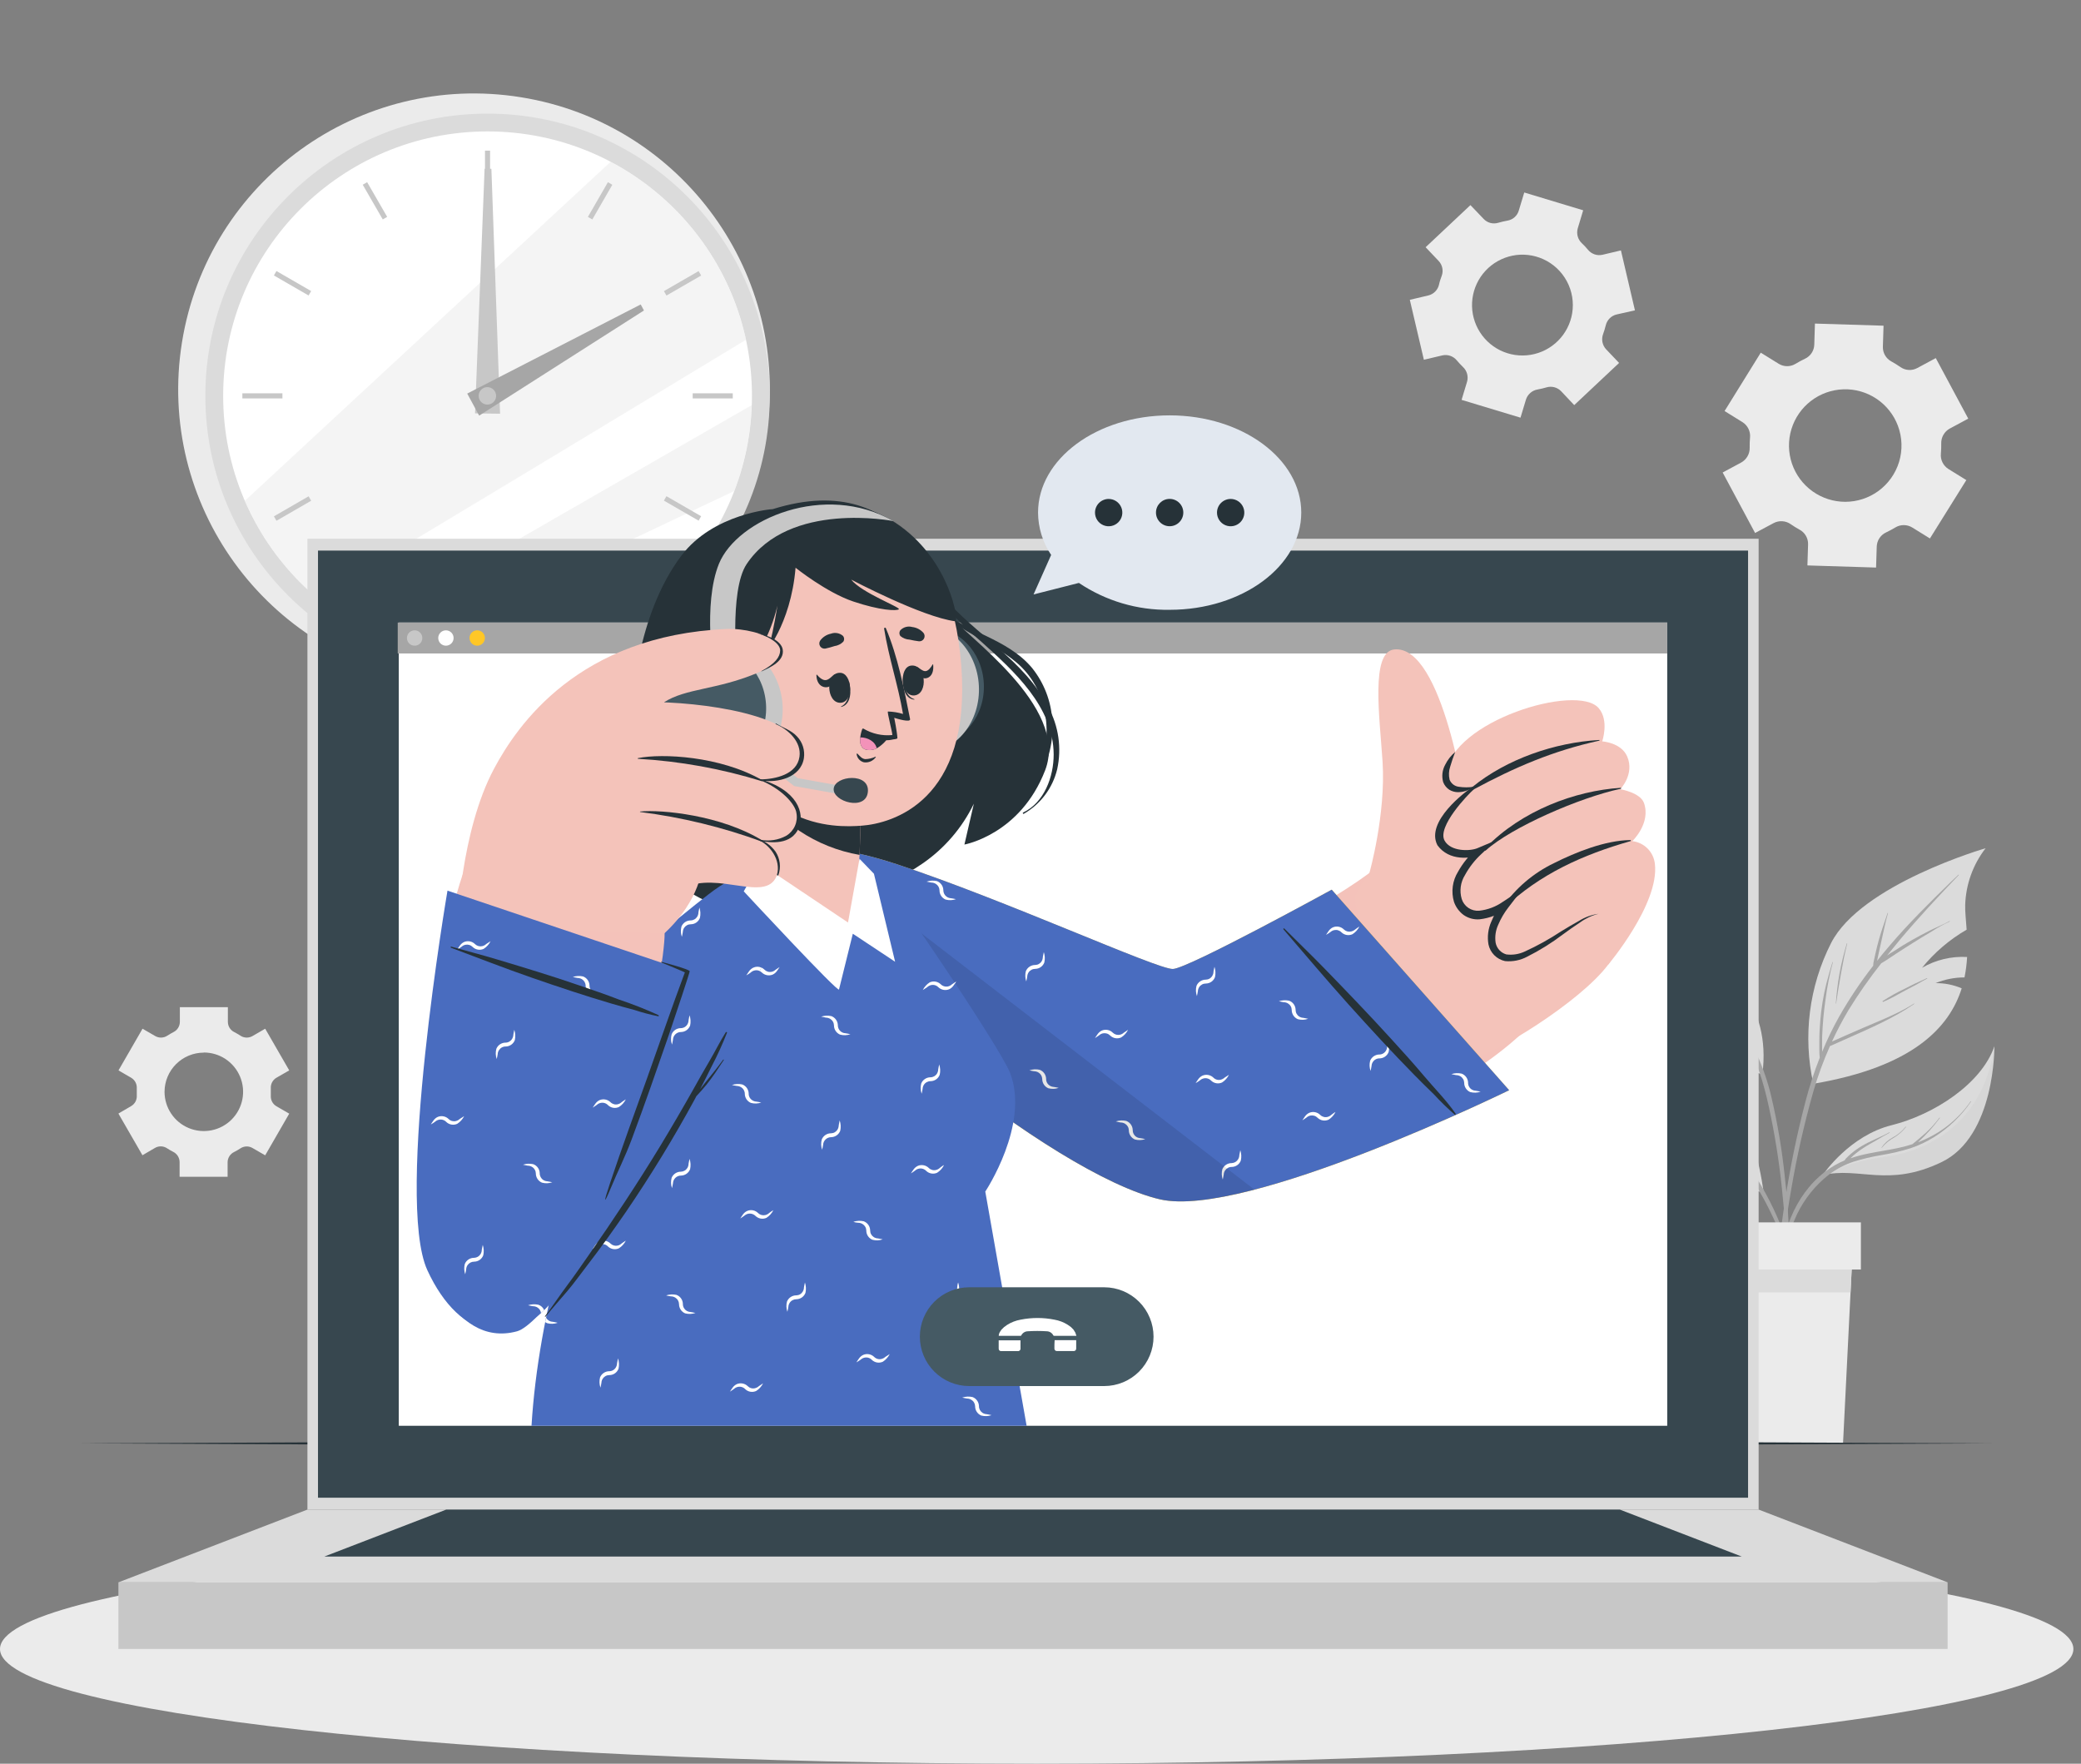 <svg width="236" height="200" viewBox="0 0 236 200" fill="none" xmlns="http://www.w3.org/2000/svg">
<rect x="0" y="0" width="236" height="200" fill="#808080" stroke="none"/>
<g id="active-support/cuate">
<g id="background-complete">
<path id="Vector" d="M218.868 61.059L222.996 54.441L220.957 53.179C220.668 52.995 220.436 52.735 220.287 52.428C220.137 52.12 220.076 51.777 220.11 51.437C220.144 51.06 220.157 50.681 220.15 50.303C220.137 49.958 220.22 49.615 220.391 49.315C220.561 49.014 220.812 48.767 221.115 48.6L223.214 47.472L219.531 40.607L217.433 41.735C217.137 41.895 216.803 41.971 216.468 41.952C216.132 41.934 215.808 41.823 215.532 41.631C215.193 41.395 214.841 41.177 214.478 40.978C214.183 40.816 213.938 40.575 213.771 40.282C213.604 39.99 213.522 39.657 213.532 39.32L213.607 36.934L205.826 36.692L205.752 39.087C205.741 39.425 205.636 39.752 205.45 40.033C205.264 40.315 205.003 40.539 204.697 40.681C204.514 40.765 204.336 40.859 204.158 40.953C203.98 41.047 203.801 41.151 203.628 41.255C203.342 41.431 203.012 41.524 202.675 41.524C202.339 41.524 202.009 41.431 201.723 41.255L199.683 39.993L195.58 46.611L197.624 47.878C197.911 48.062 198.141 48.322 198.289 48.628C198.438 48.935 198.499 49.276 198.466 49.615C198.433 49.994 198.419 50.374 198.426 50.754C198.438 51.098 198.354 51.439 198.183 51.739C198.013 52.038 197.763 52.285 197.461 52.451L195.362 53.58L199.04 60.44L201.143 59.316C201.449 59.156 201.793 59.083 202.138 59.107C202.482 59.13 202.813 59.249 203.094 59.45C203.405 59.666 203.727 59.866 204.059 60.049C204.363 60.206 204.617 60.445 204.792 60.739C204.967 61.033 205.056 61.37 205.049 61.712L204.974 64.118L212.76 64.36L212.835 61.969C212.849 61.629 212.957 61.298 213.147 61.015C213.338 60.732 213.603 60.507 213.914 60.366C214.087 60.282 214.26 60.197 214.433 60.103C214.606 60.009 214.77 59.915 214.928 59.821C215.22 59.641 215.556 59.545 215.898 59.545C216.241 59.545 216.577 59.641 216.868 59.821L218.868 61.059ZM212.988 55.703C211.905 56.482 210.606 56.902 209.272 56.904C207.938 56.905 206.638 56.489 205.553 55.714C204.468 54.938 203.653 53.842 203.223 52.58C202.793 51.317 202.77 49.952 203.156 48.675C203.543 47.399 204.319 46.276 205.377 45.463C206.435 44.651 207.721 44.191 209.054 44.147C210.387 44.103 211.7 44.478 212.808 45.219C213.917 45.96 214.766 47.03 215.235 48.279C215.729 49.591 215.777 51.03 215.371 52.372C214.964 53.714 214.127 54.885 212.988 55.703Z" fill="#EBEBEB"/>
<path id="Vector_2" d="M14.879 122.216C15.085 122.339 15.254 122.516 15.366 122.728C15.477 122.94 15.528 123.18 15.512 123.419C15.512 123.553 15.512 123.686 15.512 123.82C15.512 123.954 15.512 124.092 15.512 124.226C15.528 124.464 15.478 124.702 15.367 124.914C15.256 125.125 15.089 125.302 14.883 125.424L13.428 126.275L16.155 131.002L17.586 130.166C17.795 130.046 18.033 129.987 18.274 129.995C18.514 130.004 18.747 130.08 18.947 130.215C19.174 130.363 19.409 130.498 19.65 130.621C19.864 130.728 20.044 130.893 20.171 131.097C20.298 131.3 20.366 131.535 20.368 131.774V133.442H25.812V131.774C25.819 131.533 25.892 131.298 26.024 131.097C26.156 130.895 26.341 130.733 26.56 130.631C26.801 130.508 27.036 130.373 27.262 130.225C27.462 130.09 27.695 130.014 27.936 130.005C28.177 129.997 28.415 130.056 28.624 130.175L30.074 131.012L32.801 126.285L31.346 125.444C31.139 125.323 30.971 125.146 30.859 124.935C30.747 124.723 30.696 124.485 30.712 124.246C30.712 124.112 30.712 123.979 30.712 123.845C30.712 123.711 30.712 123.578 30.712 123.444C30.692 123.2 30.74 122.956 30.852 122.739C30.964 122.522 31.135 122.341 31.346 122.216L32.801 121.38L30.074 116.653L28.629 117.49C28.42 117.609 28.182 117.668 27.942 117.66C27.701 117.652 27.468 117.578 27.267 117.445C27.039 117.296 26.803 117.159 26.56 117.034C26.345 116.927 26.165 116.762 26.038 116.559C25.912 116.355 25.844 116.121 25.842 115.881V114.213H20.397V115.881C20.395 116.121 20.328 116.355 20.201 116.559C20.074 116.762 19.894 116.927 19.68 117.034C19.437 117.159 19.2 117.296 18.972 117.445C18.771 117.578 18.538 117.652 18.298 117.66C18.057 117.668 17.819 117.609 17.611 117.49L16.165 116.653L13.438 121.38L14.879 122.216ZM23.115 119.351C23.996 119.351 24.857 119.612 25.59 120.101C26.322 120.591 26.893 121.287 27.23 122.101C27.567 122.915 27.656 123.81 27.484 124.674C27.312 125.538 26.888 126.332 26.265 126.955C25.642 127.578 24.848 128.002 23.984 128.174C23.12 128.346 22.224 128.258 21.41 127.921C20.596 127.584 19.9 127.013 19.411 126.28C18.921 125.548 18.66 124.686 18.66 123.805C18.664 122.626 19.135 121.497 19.97 120.665C20.805 119.833 21.936 119.365 23.115 119.365V119.351Z" fill="#EBEBEB"/>
<path id="Vector_3" d="M185.413 35.192L183.824 28.396L181.731 28.891C181.432 28.958 181.121 28.941 180.831 28.842C180.542 28.742 180.286 28.564 180.092 28.327C179.875 28.065 179.642 27.817 179.395 27.584C179.168 27.373 179.005 27.102 178.923 26.804C178.841 26.505 178.843 26.189 178.929 25.892L179.543 23.847L172.861 21.828L172.242 23.877C172.158 24.166 171.994 24.425 171.771 24.626C171.547 24.828 171.271 24.962 170.975 25.015C170.61 25.08 170.248 25.164 169.891 25.268C169.601 25.354 169.293 25.356 169.002 25.276C168.711 25.195 168.448 25.035 168.243 24.812L166.758 23.258L161.675 28.035L163.16 29.599C163.366 29.82 163.508 30.093 163.568 30.39C163.628 30.686 163.605 30.993 163.501 31.277C163.442 31.45 163.382 31.618 163.328 31.772C163.274 31.925 163.229 32.123 163.189 32.296C163.118 32.59 162.967 32.858 162.753 33.071C162.539 33.284 162.27 33.434 161.977 33.504L159.883 33.999L161.477 40.795L163.575 40.3C163.875 40.234 164.186 40.252 164.475 40.352C164.765 40.453 165.02 40.632 165.214 40.869C165.432 41.129 165.663 41.376 165.907 41.612C166.133 41.822 166.296 42.092 166.379 42.39C166.461 42.688 166.459 43.003 166.372 43.299L165.753 45.344L172.435 47.363L173.054 45.314C173.147 45.019 173.319 44.756 173.553 44.553C173.786 44.35 174.071 44.216 174.376 44.166C174.709 44.106 175.04 44.028 175.366 43.933C175.658 43.842 175.969 43.834 176.266 43.91C176.562 43.986 176.831 44.143 177.043 44.364L178.528 45.938L183.617 41.156L182.132 39.597C181.926 39.371 181.786 39.092 181.728 38.792C181.669 38.492 181.694 38.181 181.8 37.894C181.859 37.731 181.914 37.568 181.963 37.4C182.013 37.231 182.057 37.068 182.102 36.904C182.17 36.604 182.32 36.329 182.536 36.109C182.752 35.89 183.025 35.735 183.325 35.662L185.413 35.192ZM178.296 35.524C178.102 36.702 177.544 37.79 176.7 38.635C175.856 39.48 174.768 40.04 173.59 40.235C172.411 40.431 171.201 40.252 170.13 39.725C169.058 39.197 168.179 38.347 167.615 37.294C167.051 36.241 166.831 35.038 166.986 33.854C167.141 32.67 167.663 31.564 168.479 30.691C169.295 29.819 170.363 29.224 171.534 28.989C172.706 28.755 173.921 28.894 175.009 29.386C176.156 29.904 177.1 30.787 177.694 31.897C178.289 33.007 178.5 34.281 178.296 35.524Z" fill="#EBEBEB"/>
<path id="Vector_4" d="M86.875 49.463C89.812 31.171 77.364 13.963 59.072 11.026C40.781 8.09 23.573 20.538 20.636 38.829C17.7 57.121 30.148 74.329 48.439 77.266C66.731 80.202 83.939 67.754 86.875 49.463Z" fill="#EBEBEB"/>
<path id="Vector_5" d="M55.293 76.893C72.968 76.893 87.297 62.564 87.297 44.888C87.297 27.213 72.968 12.884 55.293 12.884C37.617 12.884 23.288 27.213 23.288 44.888C23.288 62.564 37.617 76.893 55.293 76.893Z" fill="#DBDBDB"/>
<path id="Vector_6" d="M55.292 74.873C71.853 74.873 85.277 61.449 85.277 44.888C85.277 28.328 71.853 14.903 55.292 14.903C38.732 14.903 25.308 28.328 25.308 44.888C25.308 61.449 38.732 74.873 55.292 74.873Z" fill="white"/>
<path id="Vector_7" opacity="0.5" d="M84.599 38.528C70.943 46.799 48.501 60.371 35.959 67.81C32.413 64.82 29.609 61.049 27.767 56.792L69.25 18.348C73.125 20.389 76.507 23.253 79.158 26.739C81.81 30.225 83.667 34.249 84.599 38.528Z" fill="#EBEBEB"/>
<path id="Vector_8" opacity="0.5" d="M85.253 45.938C85.144 49.273 84.474 52.566 83.273 55.678L45.873 73.368C44.244 72.828 42.664 72.149 41.151 71.339C52.451 64.801 73.091 52.922 85.253 45.938Z" fill="#EBEBEB"/>
<path id="Vector_9" d="M55.58 17.081H55.001V21.625H55.58V17.081Z" fill="#C7C7C7"/>
<path id="Vector_10" d="M41.637 20.658L41.135 20.947L43.407 24.882L43.909 24.593L41.637 20.658Z" fill="#C7C7C7"/>
<path id="Vector_11" d="M31.351 30.734L31.062 31.236L34.997 33.508L35.286 33.006L31.351 30.734Z" fill="#C7C7C7"/>
<path id="Vector_12" d="M32.029 44.601H27.485V45.18H32.029V44.601Z" fill="#C7C7C7"/>
<path id="Vector_13" d="M34.998 56.281L31.064 58.552L31.353 59.054L35.288 56.782L34.998 56.281Z" fill="#C7C7C7"/>
<path id="Vector_14" d="M43.407 64.897L41.137 68.833L41.638 69.122L43.908 65.186L43.407 64.897Z" fill="#C7C7C7"/>
<path id="Vector_15" d="M55.58 68.152H55.001V72.695H55.58V68.152Z" fill="#C7C7C7"/>
<path id="Vector_16" d="M67.171 64.894L66.669 65.184L68.941 69.119L69.443 68.829L67.171 64.894Z" fill="#C7C7C7"/>
<path id="Vector_17" d="M75.58 56.268L75.291 56.769L79.226 59.041L79.515 58.54L75.58 56.268Z" fill="#C7C7C7"/>
<path id="Vector_18" d="M83.1 44.601H78.556V45.18H83.1V44.601Z" fill="#C7C7C7"/>
<path id="Vector_19" d="M79.228 30.742L75.293 33.014L75.582 33.515L79.517 31.243L79.228 30.742Z" fill="#C7C7C7"/>
<path id="Vector_20" d="M68.942 20.661L66.672 24.597L67.174 24.887L69.443 20.951L68.942 20.661Z" fill="#C7C7C7"/>
<path id="Vector_21" d="M55.728 19.14L56.713 46.913L53.872 46.878L54.956 19.13L55.728 19.14Z" fill="#C7C7C7"/>
<path id="Vector_22" d="M73.027 35.207L54.342 47.13L52.986 44.631L72.661 34.524L73.027 35.207Z" fill="#A6A6A6"/>
<path id="Vector_23" d="M56.263 44.888C56.263 45.084 56.205 45.275 56.096 45.438C55.987 45.601 55.832 45.728 55.651 45.803C55.471 45.878 55.272 45.897 55.08 45.859C54.888 45.821 54.711 45.727 54.573 45.588C54.434 45.45 54.34 45.273 54.302 45.081C54.264 44.889 54.283 44.69 54.358 44.509C54.433 44.328 54.56 44.174 54.723 44.065C54.886 43.956 55.077 43.898 55.273 43.898C55.535 43.898 55.787 44.003 55.973 44.188C56.158 44.374 56.263 44.626 56.263 44.888Z" fill="#C7C7C7"/>
<path id="Vector_24" d="M200.01 135.239C200.01 135.239 192.259 133.482 188.012 129.567C183.765 125.651 181.419 118.643 181.419 118.643C184.365 119.209 187.268 119.973 190.111 120.93C191.176 122.024 192.063 123.278 192.739 124.647C192.804 123.762 192.804 122.874 192.739 121.989C193.73 122.418 194.658 122.981 195.496 123.662C199.015 126.745 200.01 135.239 200.01 135.239Z" fill="#DBDBDB"/>
<path id="Vector_25" d="M186.23 122.053C185.176 121.321 184.102 120.618 183.048 119.88C183.034 119.872 183.024 119.858 183.02 119.842C183.016 119.826 183.019 119.81 183.028 119.796C183.036 119.782 183.05 119.772 183.066 119.769C183.081 119.765 183.098 119.768 183.112 119.776C185.092 120.969 187.072 122.251 188.982 123.578C189.645 124.043 190.299 124.528 190.962 125.023L190.828 124.79C190.596 124.404 190.333 124.018 190.106 123.637C189.618 122.862 189.067 122.128 188.457 121.444C188.457 121.42 188.457 121.38 188.497 121.405C189.101 122.103 189.705 122.791 190.254 123.528C190.517 123.88 190.749 124.246 190.992 124.617C191.11 124.81 191.229 125.003 191.338 125.201L191.457 125.399C192.447 126.186 193.437 127.008 194.362 127.874C194.937 128.408 195.491 128.968 196.03 129.537C195.728 128.601 195.466 127.651 195.12 126.731C195.12 126.724 195.122 126.718 195.127 126.713C195.132 126.708 195.138 126.706 195.144 126.706C195.151 126.706 195.157 126.708 195.162 126.713C195.167 126.718 195.169 126.724 195.169 126.731C195.506 127.72 195.877 128.671 196.159 129.666C196.753 130.309 197.317 130.972 197.852 131.646C197.846 131.602 197.838 131.559 197.827 131.517C197.738 131.155 197.649 130.789 197.55 130.428C197.362 129.725 197.154 129.027 196.916 128.344C196.471 126.916 195.766 125.582 194.838 124.409C194.838 124.384 194.838 124.35 194.872 124.374C196.326 126.184 197.342 128.305 197.842 130.571C197.924 130.901 198.004 131.231 198.08 131.561C198.119 131.735 198.164 131.913 198.193 132.096C198.431 132.413 198.659 132.729 198.876 133.061C200.199 135.081 201.299 137.239 202.158 139.496C203.122 142.029 203.949 144.614 204.633 147.237C204.633 147.247 204.629 147.257 204.621 147.265C204.614 147.272 204.604 147.276 204.593 147.276C204.583 147.276 204.573 147.272 204.565 147.265C204.558 147.257 204.554 147.247 204.554 147.237C203.034 142.703 201.49 138.1 198.896 134.051C198.347 133.195 197.753 132.368 197.124 131.576C195.841 131.494 194.575 131.243 193.358 130.829C192.027 130.381 190.758 129.767 189.581 129.002C188.91 128.551 188.264 128.064 187.646 127.542C187.616 127.518 187.646 127.478 187.675 127.503C188.759 128.374 189.954 129.097 191.229 129.651C192.482 130.226 193.793 130.665 195.139 130.962C195.709 131.086 196.293 131.18 196.872 131.259C196.154 130.375 195.391 129.529 194.585 128.725C194.323 128.463 194.055 128.23 193.783 127.963C192.88 127.332 191.923 126.782 190.922 126.32C189.65 125.706 188.403 125.058 187.146 124.419C186.433 124.058 185.73 123.686 185.017 123.34C184.988 123.34 185.017 123.281 185.042 123.295C186.319 123.909 187.611 124.483 188.898 125.072C190.106 125.627 191.328 126.186 192.491 126.834L192.64 126.924C191.591 126.008 190.502 125.142 189.388 124.3C188.345 123.538 187.293 122.789 186.23 122.053Z" fill="#A6A6A6"/>
<path id="Vector_26" d="M186.671 126.047C187.304 126.325 187.943 126.567 188.566 126.859C189.19 127.151 189.819 127.513 190.427 127.849C190.433 127.852 190.438 127.858 190.44 127.864C190.441 127.871 190.441 127.878 190.437 127.884C190.434 127.89 190.429 127.894 190.422 127.896C190.416 127.898 190.409 127.897 190.403 127.894C189.784 127.597 189.16 127.32 188.547 127.013C187.933 126.706 187.299 126.359 186.656 126.077C186.626 126.082 186.641 126.033 186.671 126.047Z" fill="#A6A6A6"/>
<path id="Vector_27" d="M225.184 96.186C223.752 98.033 222.941 100.285 222.867 102.621C222.843 103.314 222.951 104.284 223.031 105.422C221.095 106.542 219.38 108.006 217.972 109.743C219.52 108.845 221.298 108.42 223.085 108.521C223.042 109.299 222.943 110.073 222.788 110.837C221.661 110.836 220.544 111.056 219.502 111.486C220.522 111.473 221.533 111.673 222.471 112.075C221.09 116.47 216.982 120.984 205.643 122.899C204.444 117.511 205.154 111.874 207.652 106.952C211.048 100.27 225.184 96.186 225.184 96.186Z" fill="#DBDBDB"/>
<path id="Vector_28" d="M201.713 141.708C201.906 139.832 202.153 137.956 202.445 136.095C203.019 132.358 203.782 128.653 204.732 124.993C205.176 123.277 205.723 121.59 206.37 119.94C206.336 119.637 206.321 119.333 206.326 119.029C206.326 118.668 206.326 118.306 206.326 117.94C206.326 117.217 206.37 116.49 206.43 115.767C206.545 114.333 206.779 112.911 207.128 111.515C207.335 110.709 207.573 109.912 207.811 109.115C207.811 109.108 207.813 109.102 207.818 109.097C207.822 109.093 207.829 109.09 207.835 109.09C207.842 109.09 207.848 109.093 207.853 109.097C207.857 109.102 207.86 109.108 207.86 109.115C207.485 110.508 207.205 111.925 207.024 113.357C206.822 114.768 206.695 116.189 206.642 117.613C206.642 117.999 206.642 118.39 206.642 118.781C206.642 118.945 206.642 119.113 206.642 119.276C207.198 117.919 207.836 116.596 208.553 115.317C209.703 113.289 211 111.349 212.434 109.511C212.436 109.297 212.466 109.084 212.523 108.877C212.577 108.625 212.631 108.382 212.691 108.12C212.803 107.602 212.932 107.087 213.077 106.576C213.359 105.546 213.73 104.556 214.067 103.541C214.067 103.535 214.069 103.529 214.074 103.524C214.079 103.519 214.085 103.517 214.092 103.517C214.098 103.517 214.104 103.519 214.109 103.524C214.114 103.529 214.116 103.535 214.116 103.541C213.819 104.531 213.621 105.586 213.389 106.605C213.275 107.1 213.166 107.595 213.052 108.125L212.889 108.882C212.891 108.902 212.891 108.922 212.889 108.942C213.349 108.362 213.814 107.793 214.295 107.234C216.458 104.695 218.833 102.349 221.224 100.027C221.516 99.74 221.818 99.463 222.115 99.181L222.15 99.216C219.868 101.601 217.621 104.007 215.492 106.531C214.997 107.13 214.502 107.734 214.007 108.353C214.265 108.174 214.502 108.006 214.78 107.858C215.438 107.427 216.106 107.006 216.794 106.62C217.482 106.234 218.175 105.858 218.883 105.506C219.591 105.155 220.368 104.853 221.09 104.447C221.12 104.447 221.145 104.482 221.115 104.492C220.398 104.823 219.706 105.207 219.046 105.64C218.358 106.046 217.665 106.462 216.992 106.892C216.319 107.323 215.656 107.729 215.012 108.159C214.458 108.516 213.918 108.907 213.344 109.238C212.004 110.933 210.764 112.704 209.632 114.545C208.946 115.7 208.32 116.889 207.756 118.108L208.162 117.93L209.201 117.47C209.87 117.173 210.538 116.886 211.206 116.594C212.478 116.039 213.77 115.534 215.017 114.926C215.721 114.596 216.402 114.221 217.056 113.802C217.086 113.802 217.111 113.827 217.081 113.847C214.76 115.45 212.132 116.579 209.578 117.717L208.464 118.212C208.157 118.346 207.85 118.499 207.533 118.618C206.772 120.321 206.132 122.076 205.618 123.87C204.601 127.48 203.775 131.141 203.143 134.838C202.495 138.54 202.054 142.262 201.718 146.014C201.673 146.48 201.628 146.945 201.579 147.415C201.579 147.454 201.563 147.492 201.535 147.52C201.508 147.548 201.47 147.564 201.43 147.564C201.391 147.564 201.353 147.548 201.325 147.52C201.298 147.492 201.282 147.454 201.282 147.415C201.322 145.48 201.52 143.599 201.713 141.708Z" fill="#A6A6A6"/>
<path id="Vector_29" d="M208.612 110.397C208.82 109.243 209.107 108.12 209.439 106.991C209.439 106.985 209.441 106.978 209.446 106.974C209.451 106.969 209.457 106.967 209.464 106.967C209.47 106.967 209.476 106.969 209.481 106.974C209.486 106.978 209.488 106.985 209.488 106.991C209.201 108.1 208.993 109.229 208.79 110.352C208.588 111.476 208.39 112.649 208.226 113.817H208.197C208.271 112.67 208.41 111.528 208.612 110.397Z" fill="#A6A6A6"/>
<path id="Vector_30" d="M213.498 113.525C214.29 113.006 215.117 112.543 215.973 112.139C216.384 111.921 216.804 111.718 217.22 111.515C217.636 111.312 218.101 111.134 218.527 110.916C218.561 110.916 218.586 110.951 218.556 110.966C218.141 111.174 217.745 111.426 217.339 111.649L216.067 112.317C215.235 112.763 214.424 113.253 213.552 113.614C213.542 113.613 213.532 113.61 213.524 113.605C213.515 113.599 213.508 113.592 213.502 113.583C213.497 113.575 213.494 113.565 213.493 113.555C213.492 113.544 213.494 113.534 213.498 113.525Z" fill="#A6A6A6"/>
<path id="Vector_31" opacity="0.1" d="M199.866 121.816C199.866 121.816 192.699 120.103 189.408 115.292C186.26 110.699 185.245 102.868 185.166 102.18C185.294 102.814 186.774 109.654 191.655 112.842C195.392 115.287 199.005 117.292 199.866 121.816Z" fill="#A6A6A6"/>
<path id="Vector_32" d="M193.249 109.427C194.524 110.599 195.44 112.11 195.892 113.782C195.363 112.151 194.452 110.669 193.234 109.461C193.189 109.441 193.224 109.402 193.249 109.427Z" fill="#A6A6A6"/>
<path id="Vector_33" d="M199.866 121.816C199.866 121.816 192.699 120.103 189.408 115.292C186.26 110.699 185.245 102.868 185.166 102.18C185.164 102.164 185.164 102.147 185.166 102.131C185.166 102.131 188.606 107.021 192.219 108.268C195.832 109.516 200.906 113.827 199.866 121.816Z" fill="#DBDBDB"/>
<path id="Vector_34" d="M186.428 104.828C187.071 106.146 187.812 107.414 188.646 108.62C189.488 109.765 190.488 110.787 191.615 111.654C192.605 112.426 193.595 113.139 194.585 113.886L194.56 113.852C194.377 113.574 194.179 113.307 193.976 113.05C193.565 112.525 193.115 112.03 192.665 111.54C191.774 110.55 190.863 109.625 190.066 108.57C189.62 107.994 189.234 107.373 188.913 106.719C188.913 106.689 188.947 106.675 188.962 106.719C190.125 109.139 192.452 110.679 194.105 112.738C194.342 113.028 194.563 113.33 194.768 113.644C194.933 113.871 195.072 114.114 195.184 114.371C196.091 115.1 196.911 115.93 197.629 116.846C197.566 116.376 197.47 115.911 197.342 115.455C197.176 114.816 196.919 114.205 196.58 113.639C196.58 113.609 196.61 113.579 196.624 113.609C196.975 114.176 197.255 114.782 197.461 115.416C197.612 115.918 197.7 116.436 197.723 116.96C198.076 117.442 198.399 117.946 198.688 118.47L198.599 118.009C198.461 117.296 198.302 116.584 198.104 115.876C197.767 114.441 197.184 113.074 196.382 111.837C196.382 111.807 196.407 111.783 196.426 111.807C197.247 113.031 197.89 114.364 198.337 115.767C198.565 116.47 198.748 117.183 198.906 117.905C198.985 118.257 199.06 118.613 199.124 118.969C199.159 119.153 199.198 119.341 199.228 119.529C199.939 121.09 200.495 122.719 200.886 124.389C201.587 127.376 202.096 130.405 202.41 133.457C202.783 136.652 202.949 139.868 202.905 143.084C202.905 143.485 202.876 143.886 202.856 144.292C202.856 144.396 202.693 144.411 202.688 144.292C202.618 142.698 202.579 141.109 202.485 139.515C202.391 137.922 202.252 136.338 202.079 134.754C201.757 131.638 201.262 128.543 200.594 125.483C200.015 122.86 199.263 120.222 197.827 117.925C197.115 116.782 196.244 115.747 195.238 114.851C194.249 113.946 193.135 113.159 192.076 112.322C191.003 111.508 190.029 110.571 189.175 109.531C188.297 108.373 187.533 107.133 186.893 105.828C186.725 105.502 186.552 105.18 186.398 104.838C186.369 104.828 186.413 104.799 186.428 104.828Z" fill="#A6A6A6"/>
<path id="Vector_35" d="M226.179 118.643C226.179 118.643 226.293 128.834 220.2 131.774C214.107 134.714 210.845 132.269 206.702 133.259C206.86 133.017 209.815 128.765 214.517 127.597C219.358 126.384 224.714 122.89 226.179 118.643Z" fill="#DBDBDB"/>
<path id="Vector_36" opacity="0.1" d="M226.179 118.643C226.179 118.643 226.293 128.834 220.2 131.774C214.107 134.714 210.845 132.269 206.702 133.259C208.889 132.215 211.228 131.525 213.631 131.215C217.477 130.74 224.818 128.24 226.179 118.643Z" fill="#A6A6A6"/>
<path id="Vector_37" d="M206.301 133.432C207.026 132.772 207.843 132.221 208.726 131.794C208.855 131.73 208.988 131.68 209.122 131.621C209.256 131.561 209.256 131.462 209.325 131.388C209.508 131.2 209.701 131.017 209.899 130.844C210.282 130.514 210.692 130.219 211.127 129.963C212.117 129.369 213.24 128.973 214.275 128.399C214.304 128.399 214.329 128.433 214.299 128.448C213.804 128.71 213.309 129.002 212.815 129.294C212.32 129.586 211.825 129.844 211.369 130.146C210.944 130.416 210.54 130.719 210.162 131.052C210.053 131.146 209.954 131.245 209.85 131.349C210.523 131.123 211.211 130.941 211.909 130.804C213.022 130.576 214.151 130.418 215.265 130.18C215.812 130.065 216.352 129.919 216.883 129.745C217.378 129.339 217.873 128.933 218.368 128.493C218.948 127.961 219.476 127.376 219.947 126.745C219.949 126.742 219.951 126.74 219.954 126.738C219.957 126.736 219.961 126.735 219.964 126.734C219.967 126.733 219.971 126.733 219.974 126.734C219.978 126.735 219.981 126.736 219.984 126.738C219.987 126.74 219.989 126.742 219.991 126.745C219.993 126.748 219.995 126.752 219.995 126.755C219.996 126.758 219.996 126.762 219.995 126.765C219.995 126.769 219.993 126.772 219.991 126.775C219.26 127.773 218.431 128.695 217.517 129.527C217.779 129.428 218.041 129.324 218.294 129.205C220.386 128.268 222.182 126.775 223.486 124.889C223.486 124.86 223.55 124.889 223.53 124.914C222.424 126.533 220.995 127.907 219.333 128.948C218.5 129.467 217.61 129.889 216.68 130.205C215.599 130.539 214.496 130.798 213.379 130.982C212.286 131.161 211.208 131.418 210.152 131.749C209.18 132.081 208.267 132.562 207.444 133.175C205.891 134.38 204.641 135.931 203.791 137.704C202.704 140.046 202.024 142.557 201.782 145.128C201.782 145.237 201.599 145.237 201.609 145.128C201.856 140.867 202.999 136.407 206.301 133.432Z" fill="#A6A6A6"/>
<path id="Vector_38" d="M213.374 130.136C213.691 129.661 214.121 129.271 214.626 129.002C215.201 128.698 215.706 128.279 216.111 127.77C216.111 127.74 216.175 127.77 216.155 127.795C215.789 128.261 215.343 128.66 214.839 128.973C214.286 129.269 213.798 129.673 213.403 130.161C213.394 130.161 213.359 130.136 213.374 130.136Z" fill="#A6A6A6"/>
<path id="Vector_39" d="M210.142 140.956L209.865 146.559L209.013 163.675H196.233L195.382 146.559L195.105 140.956H210.142Z" fill="#EBEBEB"/>
<path id="Vector_40" d="M210.142 140.956L209.865 146.559H195.382L195.105 140.956H210.142Z" fill="#DBDBDB"/>
<path id="Vector_41" d="M211.038 138.615H194.209V143.96H211.038V138.615Z" fill="#EBEBEB"/>
</g>
<g id="Shadow">
<path id="Vector_42" d="M117.569 200C182.5 200 235.137 194.176 235.137 186.992C235.137 179.808 182.5 173.985 117.569 173.985C52.637 173.985 0 179.808 0 186.992C0 194.176 52.637 200 117.569 200Z" fill="#EBEBEB"/>
</g>
<g id="Desk">
<path id="Vector_43" d="M9.053 163.675L36.182 163.556L63.311 163.511L117.569 163.432L171.827 163.511L198.955 163.556L226.084 163.675L198.955 163.798L171.827 163.843L117.569 163.922L63.311 163.843L36.182 163.798L9.053 163.675Z" fill="#263238"/>
</g>
<g id="Device">
<path id="Vector_44" d="M199.441 61.093H34.865V171.183H199.441V61.093Z" fill="#DBDBDB"/>
<path id="Vector_45" d="M198.243 62.435H36.063V169.837H198.243V62.435Z" fill="#37474F"/>
<path id="Vector_46" d="M220.872 179.434H13.428V186.987H220.872V179.434Z" fill="#C7C7C7"/>
<path id="Vector_47" d="M13.428 179.434L34.865 171.183H199.441L220.872 179.434H13.428Z" fill="#DBDBDB"/>
<path id="Vector_48" d="M36.781 176.509L50.61 171.183H183.696L197.525 176.509H36.781Z" fill="#37474F"/>
<path id="Vector_49" d="M189.076 70.597H45.225V161.68H189.076V70.597Z" fill="white"/>
<path id="Vector_50" d="M189.081 70.597H45.106V74.101H189.081V70.597Z" fill="#A6A6A6"/>
<path id="Vector_51" d="M47.893 72.349C47.893 72.521 47.842 72.69 47.746 72.833C47.65 72.976 47.514 73.088 47.355 73.154C47.196 73.22 47.021 73.237 46.852 73.203C46.683 73.17 46.527 73.087 46.406 72.965C46.284 72.843 46.201 72.688 46.167 72.519C46.133 72.35 46.151 72.175 46.217 72.016C46.283 71.856 46.394 71.72 46.538 71.624C46.681 71.529 46.849 71.478 47.022 71.478C47.136 71.477 47.25 71.499 47.356 71.543C47.462 71.586 47.558 71.65 47.639 71.731C47.72 71.812 47.784 71.909 47.828 72.015C47.871 72.121 47.893 72.234 47.893 72.349Z" fill="#C7C7C7"/>
<path id="Vector_52" d="M50.57 73.22C51.051 73.22 51.441 72.83 51.441 72.349C51.441 71.868 51.051 71.478 50.57 71.478C50.089 71.478 49.699 71.868 49.699 72.349C49.699 72.83 50.089 73.22 50.57 73.22Z" fill="white"/>
<path id="Vector_53" d="M54.991 72.349C54.991 72.521 54.94 72.69 54.844 72.833C54.748 72.976 54.612 73.088 54.453 73.154C54.294 73.22 54.118 73.237 53.95 73.203C53.781 73.17 53.625 73.087 53.503 72.965C53.382 72.843 53.299 72.688 53.265 72.519C53.231 72.35 53.249 72.175 53.315 72.016C53.38 71.856 53.492 71.72 53.636 71.624C53.779 71.529 53.947 71.478 54.119 71.478C54.234 71.477 54.348 71.499 54.454 71.543C54.56 71.586 54.656 71.65 54.737 71.731C54.818 71.812 54.882 71.909 54.926 72.015C54.969 72.121 54.991 72.234 54.991 72.349Z" fill="#FFC727"/>
</g>
<g id="Character">
<path id="Vector_54" d="M77.284 62.999C72.042 69.928 71.71 80.189 71.71 80.189C71.71 80.189 67.285 91.078 69.696 96.31C70.348 97.8 71.351 99.109 72.62 100.127C73.889 101.144 75.386 101.838 76.982 102.151L75.992 99.21C75.992 99.21 78.506 102.814 85.287 103.452C92.068 104.091 100.453 100.834 104.64 97.909C107.127 96.192 109.126 93.859 110.441 91.138L109.372 95.77C109.372 95.77 115.708 94.642 118.524 87.356C121.34 80.07 109.12 71.859 107.882 69.894C106.645 67.929 103.324 52.818 87.628 57.737C87.618 57.718 80.892 58.223 77.284 62.999Z" fill="#263238"/>
<path id="Vector_55" d="M74.611 102.086C72.67 101.487 70.903 99.854 69.73 98.24C68.469 96.546 67.812 94.477 67.864 92.365C67.958 89.831 68.953 87.465 69.918 85.159C70.908 82.773 72.091 80.451 73.047 78.056C73.096 77.922 72.898 77.848 72.824 77.957C71.633 79.835 70.55 81.78 69.582 83.782C68.562 85.632 67.761 87.593 67.196 89.628C66.668 91.503 66.689 93.491 67.255 95.355C67.787 96.868 68.683 98.228 69.864 99.314C71.255 100.621 72.898 101.354 74.546 102.255C74.557 102.259 74.569 102.261 74.581 102.26C74.593 102.26 74.605 102.257 74.615 102.253C74.626 102.248 74.636 102.241 74.644 102.232C74.652 102.224 74.658 102.214 74.663 102.203C74.667 102.192 74.669 102.18 74.669 102.168C74.668 102.156 74.666 102.144 74.661 102.134C74.656 102.123 74.649 102.113 74.64 102.105C74.632 102.097 74.622 102.09 74.611 102.086Z" fill="#263238"/>
<path id="Vector_56" d="M118.881 80.179C116.153 74.829 110.59 71.978 106.818 67.513C104.774 65.093 103.066 62.336 100.572 60.336C100.503 60.287 100.413 60.4 100.478 60.455C102.552 62.281 103.943 64.627 105.561 66.825C107.265 68.992 109.181 70.981 111.283 72.765C115.01 76.13 119.465 80.105 119.494 85.555C119.494 88.074 118.435 90.999 116.03 92.142C115.94 92.182 116.03 92.335 116.109 92.281C117.05 91.739 117.872 91.011 118.523 90.142C119.174 89.272 119.641 88.279 119.895 87.222C120.416 84.829 120.056 82.328 118.881 80.179Z" fill="#263238"/>
<path id="Vector_57" d="M119.331 81.659C119.198 79.505 118.403 77.444 117.054 75.759C115.688 74.101 113.757 73.042 111.852 72.126C109.649 71.072 107.352 70.107 105.774 68.166C105.709 68.082 105.595 68.196 105.66 68.275C108.179 71.483 112.263 72.567 115.287 75.135C118.751 78.076 119.444 82.971 117.94 87.109C116.968 89.636 115.413 91.898 113.401 93.712C113.366 93.741 113.401 93.796 113.45 93.761C116.895 90.732 119.697 86.431 119.331 81.659Z" fill="#263238"/>
<path id="Vector_58" d="M91.831 105.912C97.042 111.387 123.825 137.283 135.516 134.868C149.687 131.942 166.144 123.32 172.569 117.193C176.172 113.762 158.804 96.404 155.181 99.082C149.474 103.309 135.724 110.337 133.303 111.327C130.883 112.317 110.406 101.76 98.468 97.632C87.717 93.89 88.163 102.057 91.831 105.912Z" fill="#F4C2BA"/>
<path id="Vector_59" d="M182.364 109.407C179.221 113.599 169.436 119.653 166.525 120.207C163.615 120.761 152.756 104.467 153.731 101.571C154.706 98.676 166.387 85.391 171.549 84.06C176.712 82.728 185.626 105.066 182.364 109.407Z" fill="#F4C3BA"/>
<path id="Vector_60" d="M155.31 98.953C155.31 98.953 157.166 92.395 156.795 86.406C156.468 81.367 155.414 73.923 158.116 73.646C163.665 73.076 166.288 91.642 166.288 91.642C166.288 91.642 166.125 100.022 160.68 101.047C157.25 101.735 155.31 98.953 155.31 98.953Z" fill="#F4C3BA"/>
<path id="Vector_61" d="M164.001 87.708C163.724 90.469 167.139 89.217 167.139 89.217C167.139 89.217 162.684 92.187 163.476 95.157C164.268 98.003 168.337 96.34 168.634 96.226C168.396 96.389 164.352 99.245 165.481 102.131C166.654 105.13 170.431 102.764 170.698 102.626C170.52 102.844 168.258 105.808 169.614 107.808C171.94 111.243 177.939 103.848 181.29 103.611C181.29 103.611 182.305 109.253 182.364 109.412C182.364 109.412 188.215 102.482 187.675 97.963C187.606 97.306 187.315 96.692 186.849 96.224C186.384 95.755 185.773 95.459 185.116 95.384C185.116 95.384 187.25 93.355 186.438 91.053C186.017 89.871 183.75 89.494 183.75 89.494C183.75 89.494 185.393 87.802 184.542 85.797C183.864 84.198 181.701 84.07 181.701 84.07C181.701 84.07 182.518 81.709 181.3 80.298C178.84 77.442 164.59 81.793 164.001 87.708Z" fill="#F4C3BA"/>
<path id="Vector_62" d="M181.36 83.99C181.37 83.99 181.38 83.986 181.388 83.979C181.395 83.971 181.399 83.961 181.399 83.951C181.399 83.94 181.395 83.93 181.388 83.923C181.38 83.915 181.37 83.911 181.36 83.911C176.326 84.198 170.881 86.059 166.951 89.262C166.823 89.371 166.951 89.623 167.1 89.534C171.777 87.005 176.138 85.139 181.36 83.99Z" fill="#263238"/>
<path id="Vector_63" d="M183.815 89.44C183.869 89.44 183.849 89.336 183.815 89.336C178.627 89.663 172.559 91.925 168.471 96.152C168.332 96.295 168.352 96.567 168.525 96.414C171.426 93.811 179.108 90.45 183.815 89.44Z" fill="#263238"/>
<path id="Vector_64" d="M170.53 103.012C174.613 99.112 179.538 96.909 184.918 95.379C184.988 95.379 184.953 95.261 184.889 95.261C182.053 95.295 178.721 96.627 176.222 97.884C173.878 99.011 171.869 100.729 170.391 102.868C170.317 102.952 170.426 103.096 170.53 103.012Z" fill="#263238"/>
<path id="Vector_65" d="M167.065 89.192C166.912 89.316 167.268 89.405 167.115 89.534C166.481 90.088 162.957 93.736 163.823 95.32C164.526 96.592 166.719 96.533 167.55 96.181L169.649 95.295L167.986 96.855C167.244 97.543 166.619 98.347 166.135 99.235C165.886 99.634 165.724 100.081 165.661 100.547C165.598 101.013 165.635 101.487 165.768 101.938C165.897 102.352 166.164 102.711 166.524 102.954C166.884 103.196 167.315 103.31 167.748 103.274C168.719 103.169 169.648 102.818 170.446 102.255L172.698 100.77L171.05 102.913C170.593 103.504 170.213 104.151 169.921 104.838C169.618 105.479 169.511 106.196 169.614 106.897C169.673 107.211 169.818 107.502 170.033 107.737C170.248 107.972 170.525 108.143 170.832 108.229C171.549 108.319 172.276 108.204 172.93 107.897C174.35 107.248 175.717 106.49 177.019 105.63C177.692 105.219 178.37 104.809 179.068 104.427C179.744 104.005 180.501 103.73 181.29 103.621C180.529 103.811 179.811 104.147 179.177 104.611C178.519 105.036 177.88 105.497 177.242 105.962C175.97 106.928 174.611 107.775 173.183 108.491C172.416 108.898 171.547 109.07 170.683 108.986C170.219 108.887 169.795 108.655 169.461 108.318C169.126 107.982 168.898 107.555 168.802 107.09C168.652 106.223 168.763 105.331 169.119 104.526C169.432 103.755 169.845 103.028 170.347 102.363L170.96 103.012C170.027 103.693 168.932 104.12 167.783 104.249C167.143 104.297 166.507 104.122 165.981 103.754C165.478 103.38 165.098 102.862 164.892 102.269C164.723 101.699 164.676 101.099 164.756 100.51C164.835 99.92 165.038 99.354 165.353 98.849C165.897 97.878 166.599 97.005 167.431 96.266L167.867 96.939C166.793 97.354 164.348 97.686 163.016 95.85C161.621 93.182 166.174 89.757 167.065 89.192Z" fill="#263238"/>
<path id="Vector_66" d="M167.14 89.217C166.574 89.304 165.998 89.304 165.432 89.217C165.205 89.189 164.989 89.101 164.807 88.962C164.625 88.823 164.484 88.637 164.397 88.425C164.276 87.934 164.298 87.419 164.462 86.94C164.615 86.401 164.808 85.847 165.026 85.277C164.552 85.675 164.166 86.167 163.893 86.723C163.56 87.327 163.48 88.039 163.67 88.702C163.809 89.053 164.052 89.352 164.368 89.559C164.667 89.738 165.009 89.832 165.358 89.831C166.002 89.823 166.627 89.608 167.14 89.217Z" fill="#263238"/>
<path id="Vector_67" d="M151.028 100.888L171.148 123.627C171.148 123.627 141.282 138.248 131.551 136.001C121.82 133.754 101.73 118.608 92.944 107.788C84.159 96.968 89.48 93.959 101.72 98.008C113.96 102.057 131.264 109.961 133.021 109.887C134.779 109.813 151.028 100.888 151.028 100.888Z" fill="#FFC727"/>
<path id="Vector_68" d="M171.148 123.627C171.148 123.627 141.282 138.243 131.551 136.001C125.493 134.61 115.425 128.21 106.565 120.959C106.528 120.937 106.493 120.91 106.461 120.88C101.126 116.505 96.236 111.832 92.939 107.768C90.083 104.259 88.722 101.572 88.593 99.681C88.561 99.328 88.586 98.972 88.668 98.626C89.351 95.657 94.246 95.528 101.715 97.998C113.97 102.042 131.259 109.946 133.021 109.877C134.783 109.808 151.023 100.888 151.023 100.888L171.148 123.627Z" fill="#496CBF"/>
<path id="Vector_69" d="M116.737 121.375C117.113 121.246 117.518 121.223 117.905 121.311C118.117 121.39 118.3 121.531 118.431 121.715C118.561 121.9 118.633 122.119 118.638 122.345C118.634 122.495 118.669 122.644 118.74 122.776C118.81 122.909 118.913 123.021 119.039 123.102C119.177 123.194 119.338 123.247 119.504 123.256C119.692 123.291 119.875 123.31 120.063 123.36C119.684 123.494 119.274 123.509 118.885 123.404C118.68 123.317 118.505 123.17 118.383 122.984C118.261 122.797 118.196 122.578 118.197 122.355C118.193 122.206 118.151 122.06 118.076 121.931C118.001 121.802 117.895 121.695 117.767 121.618C117.617 121.529 117.446 121.481 117.272 121.479C117.109 121.444 116.92 121.424 116.737 121.375Z" fill="white"/>
<path id="Vector_70" d="M90.43 100.438C90.052 100.569 89.644 100.587 89.257 100.488C89.091 100.42 88.945 100.313 88.83 100.176C88.715 100.039 88.636 99.876 88.599 99.701C88.567 99.347 88.592 98.991 88.673 98.646C88.879 98.853 88.998 99.131 89.004 99.423C89.002 99.574 89.038 99.722 89.109 99.855C89.18 99.987 89.284 100.099 89.41 100.181C89.548 100.27 89.707 100.323 89.871 100.334C90.059 100.369 90.242 100.389 90.43 100.438Z" fill="white"/>
<path id="Vector_71" d="M145.029 113.54C145.408 113.415 145.813 113.394 146.202 113.48C146.414 113.559 146.597 113.699 146.727 113.884C146.857 114.069 146.928 114.289 146.93 114.515C146.929 114.665 146.965 114.813 147.036 114.945C147.107 115.078 147.21 115.19 147.336 115.272C147.475 115.362 147.635 115.414 147.801 115.421C147.984 115.46 148.172 115.48 148.355 115.529C147.978 115.663 147.569 115.678 147.182 115.574C146.976 115.486 146.8 115.339 146.677 115.152C146.553 114.964 146.488 114.744 146.489 114.52C146.487 114.371 146.447 114.226 146.372 114.098C146.298 113.97 146.192 113.863 146.064 113.787C145.915 113.696 145.743 113.648 145.569 113.649C145.401 113.609 145.217 113.589 145.029 113.54Z" fill="white"/>
<path id="Vector_72" d="M164.59 121.806C164.967 121.68 165.371 121.66 165.758 121.746C165.97 121.824 166.153 121.964 166.284 122.148C166.415 122.331 166.487 122.55 166.491 122.776C166.487 122.926 166.522 123.075 166.593 123.209C166.663 123.342 166.766 123.456 166.892 123.538C167.031 123.628 167.192 123.68 167.357 123.686C167.545 123.721 167.728 123.746 167.916 123.795C167.537 123.925 167.127 123.94 166.738 123.84C166.532 123.752 166.357 123.605 166.235 123.417C166.112 123.229 166.048 123.01 166.05 122.786C166.046 122.636 166.005 122.491 165.929 122.362C165.854 122.233 165.748 122.125 165.62 122.048C165.469 121.961 165.299 121.915 165.125 121.915C164.981 121.875 164.793 121.855 164.59 121.806Z" fill="white"/>
<path id="Vector_73" d="M126.542 127.166C126.921 127.041 127.326 127.02 127.716 127.107C127.931 127.185 128.118 127.328 128.251 127.515C128.383 127.703 128.456 127.926 128.458 128.156C128.455 128.306 128.49 128.454 128.56 128.587C128.63 128.719 128.733 128.832 128.859 128.913C128.998 129.004 129.159 129.055 129.324 129.062C129.512 129.101 129.695 129.121 129.883 129.171C129.504 129.303 129.094 129.318 128.705 129.215C128.499 129.127 128.324 128.98 128.202 128.792C128.079 128.605 128.015 128.385 128.017 128.161C128.013 128.012 127.972 127.867 127.896 127.739C127.821 127.611 127.715 127.504 127.587 127.428C127.438 127.337 127.267 127.289 127.092 127.29C126.914 127.25 126.726 127.225 126.542 127.166Z" fill="white"/>
<path id="Vector_74" d="M105.081 99.973C105.459 99.848 105.864 99.827 106.254 99.913C106.465 99.993 106.647 100.134 106.777 100.319C106.907 100.503 106.978 100.722 106.981 100.948C106.98 101.098 107.017 101.246 107.087 101.378C107.158 101.511 107.261 101.623 107.387 101.705C107.526 101.797 107.686 101.85 107.852 101.859C108.035 101.893 108.224 101.913 108.412 101.963C108.033 102.097 107.622 102.112 107.234 102.007C107.028 101.919 106.854 101.773 106.731 101.586C106.609 101.4 106.544 101.181 106.546 100.958C106.542 100.808 106.501 100.662 106.426 100.533C106.35 100.404 106.243 100.297 106.115 100.22C105.965 100.131 105.794 100.083 105.62 100.082C105.457 100.047 105.269 100.022 105.081 99.973Z" fill="white"/>
<path id="Vector_75" d="M151.454 126.097C151.279 126.454 151.008 126.756 150.672 126.968C150.467 127.062 150.238 127.092 150.016 127.054C149.793 127.016 149.587 126.912 149.425 126.755C149.32 126.648 149.19 126.568 149.046 126.524C148.903 126.48 148.75 126.473 148.603 126.503C148.441 126.537 148.29 126.614 148.167 126.726C148.009 126.829 147.866 126.948 147.697 127.042C147.91 126.74 148.068 126.369 148.499 126.181C148.707 126.097 148.935 126.077 149.154 126.123C149.374 126.169 149.575 126.279 149.732 126.438C149.839 126.542 149.97 126.616 150.114 126.654C150.258 126.692 150.409 126.693 150.553 126.656C150.714 126.615 150.863 126.533 150.984 126.419C151.142 126.31 151.291 126.176 151.454 126.097Z" fill="white"/>
<path id="Vector_76" d="M127.933 116.772C127.758 117.13 127.485 117.432 127.146 117.643C126.942 117.736 126.714 117.766 126.492 117.728C126.271 117.69 126.066 117.586 125.904 117.43C125.799 117.323 125.669 117.243 125.525 117.199C125.382 117.155 125.229 117.148 125.082 117.178C124.92 117.212 124.77 117.289 124.647 117.4C124.488 117.504 124.34 117.623 124.177 117.717C124.389 117.415 124.548 117.044 124.973 116.856C125.181 116.772 125.409 116.752 125.629 116.798C125.848 116.844 126.049 116.953 126.206 117.113C126.314 117.216 126.447 117.29 126.591 117.328C126.736 117.366 126.887 117.367 127.032 117.331C127.194 117.289 127.342 117.208 127.463 117.094C127.621 117.004 127.765 116.891 127.933 116.772Z" fill="white"/>
<path id="Vector_77" d="M139.372 121.88C139.196 122.236 138.925 122.537 138.59 122.751C138.384 122.845 138.155 122.874 137.932 122.836C137.71 122.797 137.504 122.691 137.343 122.533C137.238 122.425 137.108 122.346 136.964 122.303C136.82 122.259 136.668 122.254 136.521 122.286C136.358 122.318 136.207 122.395 136.085 122.508C135.927 122.612 135.783 122.731 135.59 122.825C135.803 122.523 135.962 122.152 136.392 121.964C136.6 121.881 136.827 121.861 137.046 121.905C137.265 121.95 137.466 122.058 137.625 122.216C137.731 122.321 137.863 122.396 138.007 122.434C138.151 122.472 138.302 122.472 138.446 122.434C138.609 122.393 138.759 122.312 138.882 122.197C139.06 122.093 139.209 121.974 139.372 121.88Z" fill="white"/>
<path id="Vector_78" d="M154.166 105.066C153.988 105.422 153.716 105.724 153.379 105.937C153.174 106.031 152.945 106.061 152.723 106.023C152.5 105.985 152.295 105.881 152.132 105.724C152.027 105.616 151.897 105.537 151.754 105.492C151.61 105.448 151.458 105.441 151.31 105.472C151.149 105.508 150.999 105.585 150.875 105.695C150.721 105.798 150.573 105.917 150.38 106.011C150.598 105.709 150.751 105.338 151.182 105.15C151.39 105.066 151.618 105.046 151.837 105.092C152.056 105.138 152.257 105.248 152.414 105.407C152.522 105.51 152.653 105.584 152.797 105.622C152.941 105.66 153.092 105.661 153.236 105.625C153.408 105.586 153.568 105.505 153.701 105.388C153.855 105.279 153.998 105.165 154.166 105.066Z" fill="white"/>
<path id="Vector_79" d="M97.716 103.903C97.841 104.281 97.861 104.687 97.775 105.076C97.696 105.287 97.555 105.469 97.37 105.599C97.186 105.729 96.966 105.8 96.741 105.803C96.591 105.802 96.442 105.839 96.31 105.91C96.178 105.981 96.065 106.084 95.983 106.209C95.891 106.348 95.839 106.509 95.83 106.675C95.795 106.858 95.775 107.046 95.726 107.234C95.592 106.855 95.576 106.444 95.681 106.056C95.769 105.851 95.915 105.676 96.102 105.553C96.289 105.431 96.507 105.366 96.731 105.368C96.88 105.364 97.026 105.322 97.154 105.247C97.283 105.171 97.391 105.065 97.468 104.937C97.557 104.787 97.605 104.617 97.607 104.442C97.641 104.264 97.661 104.076 97.716 103.903Z" fill="white"/>
<path id="Vector_80" d="M157.423 118.118C157.548 118.497 157.569 118.902 157.483 119.291C157.404 119.503 157.263 119.685 157.078 119.815C156.893 119.945 156.674 120.016 156.448 120.019C156.298 120.016 156.149 120.051 156.016 120.123C155.884 120.194 155.772 120.298 155.691 120.425C155.6 120.561 155.548 120.721 155.542 120.885C155.503 121.073 155.483 121.256 155.433 121.444C155.3 121.067 155.285 120.658 155.389 120.271C155.477 120.065 155.624 119.889 155.811 119.765C155.999 119.642 156.219 119.577 156.443 119.578C156.592 119.575 156.737 119.534 156.866 119.458C156.994 119.383 157.101 119.276 157.176 119.148C157.263 119.006 157.311 118.844 157.314 118.677C157.349 118.489 157.374 118.301 157.423 118.118Z" fill="white"/>
<path id="Vector_81" d="M140.659 130.428C140.784 130.806 140.804 131.212 140.718 131.601C140.64 131.813 140.499 131.996 140.314 132.126C140.129 132.256 139.909 132.326 139.684 132.329C139.533 132.327 139.385 132.364 139.253 132.435C139.121 132.506 139.008 132.609 138.926 132.734C138.836 132.873 138.785 133.034 138.778 133.2C138.738 133.383 138.718 133.571 138.669 133.759C138.537 133.38 138.521 132.969 138.624 132.581C138.712 132.375 138.86 132.2 139.047 132.077C139.235 131.955 139.455 131.891 139.679 131.893C139.827 131.889 139.972 131.847 140.1 131.772C140.228 131.697 140.335 131.59 140.411 131.462C140.502 131.313 140.55 131.142 140.55 130.967C140.589 130.804 140.609 130.631 140.659 130.428Z" fill="white"/>
<path id="Vector_82" d="M137.729 109.63C137.854 110.008 137.874 110.413 137.788 110.803C137.71 111.014 137.569 111.198 137.384 111.327C137.199 111.457 136.979 111.528 136.754 111.53C136.603 111.529 136.455 111.565 136.323 111.636C136.191 111.707 136.078 111.81 135.996 111.936C135.906 112.075 135.855 112.236 135.848 112.401C135.808 112.584 135.788 112.773 135.739 112.956C135.606 112.578 135.59 112.169 135.694 111.783C135.782 111.576 135.929 111.4 136.117 111.277C136.304 111.153 136.524 111.088 136.749 111.09C136.897 111.087 137.042 111.047 137.17 110.972C137.299 110.898 137.406 110.792 137.481 110.664C137.572 110.515 137.62 110.344 137.62 110.169C137.659 110.001 137.679 109.842 137.729 109.63Z" fill="white"/>
<path id="Vector_83" d="M118.376 107.966C118.503 108.345 118.523 108.75 118.435 109.139C118.357 109.351 118.217 109.533 118.033 109.663C117.849 109.793 117.63 109.864 117.405 109.867C117.255 109.866 117.106 109.902 116.973 109.973C116.84 110.044 116.726 110.147 116.643 110.273C116.553 110.412 116.502 110.573 116.495 110.738C116.46 110.921 116.435 111.109 116.386 111.293C116.256 110.914 116.241 110.506 116.341 110.12C116.43 109.913 116.577 109.738 116.764 109.614C116.952 109.491 117.171 109.426 117.396 109.427C117.545 109.425 117.691 109.385 117.82 109.31C117.949 109.235 118.057 109.129 118.133 109.001C118.22 108.851 118.266 108.68 118.267 108.506C118.306 108.357 118.326 108.155 118.376 107.966Z" fill="white"/>
<path id="Vector_84" d="M106.571 120.979C106.533 120.957 106.498 120.93 106.467 120.9C106.467 120.835 106.492 120.771 106.511 120.702C106.526 120.801 106.551 120.89 106.571 120.979Z" fill="white"/>
<path id="Vector_85" d="M104.65 112.268C104.83 111.912 105.101 111.611 105.437 111.397C105.643 111.304 105.872 111.275 106.094 111.314C106.317 111.353 106.522 111.457 106.684 111.614C106.849 111.78 107.072 111.875 107.306 111.88C107.539 111.885 107.766 111.798 107.937 111.639C108.095 111.535 108.244 111.421 108.432 111.322C108.214 111.624 108.06 111.995 107.63 112.184C107.422 112.267 107.195 112.287 106.976 112.242C106.757 112.197 106.556 112.089 106.397 111.931C106.29 111.827 106.157 111.752 106.013 111.714C105.868 111.676 105.716 111.676 105.571 111.713C105.409 111.753 105.26 111.835 105.14 111.951C104.962 112.055 104.818 112.174 104.65 112.268Z" fill="white"/>
<path id="Vector_86" d="M165.085 126.3C164.051 124.79 162.704 123.449 161.526 122.048C160.348 120.647 159.051 119.212 157.77 117.811C155.295 115.089 152.751 112.446 150.192 109.813C148.707 108.278 147.157 106.808 145.648 105.289C145.593 105.234 145.499 105.323 145.549 105.383C147.989 108.219 150.39 111.07 152.889 113.852C155.389 116.633 157.839 119.296 160.408 121.91C161.14 122.662 161.893 123.394 162.645 124.127C163.38 124.928 164.16 125.686 164.981 126.399C165.036 126.448 165.125 126.364 165.085 126.3Z" fill="#263238"/>
<path id="Vector_87" opacity="0.1" d="M142.273 134.907C137.927 136.046 134.071 136.595 131.557 136.021C125.498 134.63 115.431 128.23 106.571 120.979C106.533 120.957 106.498 120.93 106.467 120.9C101.131 116.524 96.241 111.852 92.944 107.788C90.088 104.279 88.727 101.591 88.599 99.701C88.567 99.347 88.592 98.991 88.673 98.646C88.99 97.28 90.207 96.513 92.138 96.33L142.273 134.907Z" fill="black"/>
<path id="Vector_88" d="M111.738 135.12L116.425 161.68H60.277C61.875 135.714 76.942 107.313 83.584 99.22C86.911 95.167 93.484 94.3 98.468 97.607C99.651 98.389 113.426 118.712 114.554 121.677C116.801 127.522 111.738 135.12 111.738 135.12Z" fill="#496CBF"/>
<path id="Vector_89" d="M93.117 115.287C93.496 115.162 93.901 115.141 94.29 115.228C94.501 115.308 94.683 115.449 94.813 115.633C94.942 115.818 95.014 116.037 95.018 116.262C95.015 116.496 95.105 116.722 95.266 116.892C95.428 117.061 95.65 117.16 95.884 117.168C96.072 117.207 96.255 117.227 96.444 117.277C96.064 117.411 95.654 117.426 95.266 117.321C95.06 117.234 94.885 117.087 94.763 116.9C94.641 116.714 94.576 116.495 94.578 116.272C94.574 116.123 94.533 115.977 94.458 115.848C94.382 115.718 94.275 115.611 94.147 115.534C93.997 115.445 93.826 115.398 93.652 115.396C93.489 115.346 93.315 115.322 93.117 115.287Z" fill="white"/>
<path id="Vector_90" d="M96.78 138.55C97.159 138.425 97.564 138.405 97.953 138.491C98.164 138.57 98.347 138.711 98.477 138.896C98.606 139.08 98.677 139.3 98.681 139.525C98.68 139.675 98.716 139.823 98.787 139.956C98.858 140.088 98.961 140.201 99.087 140.283C99.226 140.373 99.386 140.424 99.552 140.431C99.735 140.471 99.923 140.49 100.106 140.54C99.729 140.673 99.32 140.689 98.933 140.585C98.727 140.498 98.55 140.351 98.428 140.163C98.305 139.975 98.242 139.755 98.245 139.53C98.241 139.382 98.2 139.237 98.124 139.109C98.049 138.981 97.942 138.874 97.815 138.798C97.666 138.706 97.494 138.658 97.32 138.659C97.137 138.644 96.954 138.62 96.78 138.55Z" fill="white"/>
<path id="Vector_91" d="M83.005 123.038C83.383 122.909 83.789 122.887 84.178 122.974C84.389 123.054 84.571 123.195 84.701 123.379C84.83 123.564 84.902 123.783 84.906 124.008C84.903 124.159 84.939 124.307 85.01 124.44C85.081 124.572 85.185 124.684 85.312 124.765C85.448 124.858 85.608 124.911 85.772 124.919C85.96 124.954 86.143 124.973 86.332 125.023C85.954 125.156 85.545 125.172 85.159 125.067C84.952 124.98 84.776 124.834 84.653 124.648C84.53 124.461 84.465 124.242 84.466 124.018C84.463 123.869 84.421 123.722 84.346 123.593C84.271 123.464 84.164 123.357 84.035 123.281C83.892 123.196 83.731 123.148 83.565 123.142C83.377 123.107 83.194 123.088 83.005 123.038Z" fill="white"/>
<path id="Vector_92" d="M75.546 146.895C75.923 146.77 76.327 146.75 76.714 146.836C76.927 146.914 77.11 147.054 77.24 147.239C77.37 147.424 77.441 147.644 77.442 147.87C77.441 148.021 77.477 148.169 77.548 148.301C77.619 148.433 77.722 148.546 77.848 148.628C77.987 148.718 78.147 148.769 78.313 148.776C78.496 148.816 78.684 148.836 78.872 148.885C78.493 149.017 78.083 149.033 77.694 148.93C77.488 148.842 77.313 148.694 77.191 148.507C77.068 148.319 77.004 148.099 77.006 147.875C77.002 147.727 76.96 147.582 76.885 147.454C76.81 147.326 76.703 147.219 76.576 147.143C76.427 147.052 76.255 147.004 76.081 147.004C75.917 146.965 75.729 146.965 75.546 146.895Z" fill="white"/>
<path id="Vector_93" d="M109.12 158.482C109.498 158.357 109.904 158.337 110.293 158.423C110.504 158.502 110.686 158.644 110.816 158.828C110.946 159.013 111.017 159.232 111.021 159.457C111.019 159.608 111.056 159.756 111.127 159.888C111.198 160.02 111.301 160.133 111.426 160.215C111.565 160.305 111.726 160.356 111.892 160.363C112.075 160.403 112.263 160.423 112.451 160.472C112.072 160.604 111.661 160.62 111.273 160.517C111.067 160.429 110.892 160.282 110.769 160.094C110.647 159.906 110.583 159.687 110.585 159.462C110.581 159.314 110.539 159.169 110.464 159.041C110.389 158.913 110.282 158.806 110.154 158.73C110.005 158.639 109.834 158.591 109.659 158.591C109.496 158.557 109.308 158.532 109.12 158.482Z" fill="white"/>
<path id="Vector_94" d="M63.236 150.004C62.857 150.136 62.447 150.152 62.059 150.048C61.977 150.017 61.9 149.974 61.831 149.92C61.856 149.756 61.89 149.598 61.925 149.425C61.993 149.551 62.092 149.658 62.212 149.736C62.351 149.827 62.512 149.878 62.677 149.885C62.865 149.934 63.048 149.934 63.236 150.004Z" fill="white"/>
<path id="Vector_95" d="M87.104 98.458C87.481 98.329 87.887 98.307 88.277 98.394C88.488 98.474 88.669 98.615 88.799 98.8C88.929 98.984 89 99.203 89.004 99.428C89.001 99.578 89.036 99.727 89.106 99.859C89.176 99.992 89.279 100.104 89.405 100.186C89.544 100.277 89.705 100.33 89.871 100.339C90.059 100.374 90.242 100.393 90.43 100.443C90.052 100.576 89.643 100.592 89.257 100.488C89.05 100.401 88.874 100.255 88.751 100.068C88.627 99.882 88.562 99.662 88.564 99.438C88.561 99.289 88.52 99.142 88.445 99.013C88.369 98.884 88.262 98.777 88.133 98.701C87.983 98.612 87.813 98.564 87.638 98.562C87.475 98.522 87.287 98.503 87.104 98.458Z" fill="white"/>
<path id="Vector_96" d="M107.06 132.116C106.884 132.472 106.614 132.773 106.278 132.987C106.073 133.081 105.844 133.11 105.621 133.071C105.398 133.033 105.193 132.927 105.031 132.769C104.927 132.661 104.796 132.582 104.652 132.539C104.509 132.495 104.356 132.489 104.209 132.522C104.046 132.554 103.896 132.631 103.774 132.744C103.616 132.848 103.472 132.967 103.304 133.061C103.517 132.759 103.675 132.388 104.106 132.2C104.313 132.117 104.541 132.096 104.76 132.141C104.979 132.186 105.18 132.294 105.338 132.452C105.444 132.557 105.576 132.631 105.72 132.67C105.864 132.708 106.016 132.708 106.16 132.67C106.322 132.63 106.47 132.548 106.59 132.432C106.749 132.309 106.897 132.19 107.06 132.116Z" fill="white"/>
<path id="Vector_97" d="M70.973 124.662C70.793 125.017 70.522 125.318 70.186 125.533C70.046 125.595 69.894 125.628 69.74 125.628C69.587 125.628 69.435 125.595 69.295 125.533C69.349 125.399 69.399 125.265 69.458 125.132C69.647 125.225 69.862 125.252 70.067 125.206C70.23 125.162 70.379 125.078 70.503 124.963C70.661 124.869 70.809 124.756 70.973 124.662Z" fill="white"/>
<path id="Vector_98" d="M70.973 140.684C70.796 141.041 70.524 141.343 70.186 141.555C69.981 141.648 69.753 141.678 69.532 141.64C69.31 141.602 69.105 141.498 68.944 141.342C68.839 141.234 68.709 141.155 68.565 141.111C68.421 141.067 68.269 141.059 68.122 141.089C67.96 141.124 67.809 141.201 67.686 141.312C67.528 141.416 67.379 141.535 67.216 141.629C67.429 141.327 67.587 140.956 68.013 140.768C68.221 140.684 68.449 140.664 68.668 140.71C68.888 140.755 69.088 140.865 69.245 141.025C69.354 141.128 69.486 141.201 69.631 141.24C69.775 141.278 69.927 141.279 70.072 141.243C70.234 141.2 70.382 141.116 70.503 141C70.661 140.896 70.805 140.783 70.973 140.684Z" fill="white"/>
<path id="Vector_99" d="M86.539 156.864C86.361 157.22 86.089 157.522 85.752 157.735C85.547 157.829 85.317 157.858 85.095 157.82C84.872 157.781 84.667 157.675 84.505 157.517C84.4 157.409 84.27 157.33 84.126 157.287C83.983 157.243 83.83 157.238 83.683 157.27C83.521 157.303 83.37 157.38 83.248 157.492C83.094 157.596 82.946 157.715 82.778 157.809C82.995 157.507 83.149 157.136 83.579 156.948C83.787 156.865 84.014 156.845 84.234 156.89C84.453 156.934 84.654 157.042 84.812 157.2C84.919 157.304 85.05 157.379 85.194 157.417C85.338 157.455 85.489 157.456 85.633 157.418C85.796 157.377 85.946 157.296 86.069 157.181C86.222 157.087 86.386 156.968 86.539 156.864Z" fill="white"/>
<path id="Vector_100" d="M87.707 137.229C87.528 137.584 87.256 137.885 86.921 138.1C86.716 138.193 86.487 138.222 86.266 138.183C86.044 138.144 85.839 138.039 85.678 137.882C85.512 137.718 85.289 137.623 85.055 137.617C84.822 137.612 84.595 137.696 84.421 137.852C84.263 137.961 84.114 138.075 83.951 138.174C84.163 137.872 84.317 137.501 84.748 137.313C84.955 137.227 85.183 137.205 85.402 137.25C85.622 137.295 85.823 137.405 85.98 137.565C86.088 137.668 86.221 137.742 86.365 137.78C86.51 137.818 86.662 137.819 86.807 137.783C86.968 137.741 87.116 137.66 87.237 137.545C87.376 137.437 87.539 137.323 87.707 137.229Z" fill="white"/>
<path id="Vector_101" d="M100.903 153.548C100.722 153.902 100.451 154.203 100.116 154.419C99.911 154.513 99.681 154.542 99.459 154.503C99.236 154.464 99.03 154.359 98.869 154.201C98.764 154.093 98.634 154.014 98.49 153.97C98.346 153.927 98.194 153.921 98.047 153.954C97.884 153.986 97.733 154.063 97.612 154.176C97.453 154.28 97.31 154.394 97.117 154.493C97.329 154.191 97.488 153.82 97.918 153.632C98.126 153.549 98.354 153.528 98.573 153.573C98.792 153.618 98.993 153.726 99.151 153.884C99.257 153.988 99.389 154.063 99.533 154.102C99.677 154.14 99.829 154.14 99.973 154.102C100.136 154.061 100.286 153.979 100.408 153.864C100.586 153.76 100.74 153.642 100.903 153.548Z" fill="white"/>
<path id="Vector_102" d="M97.716 103.903C97.841 104.281 97.861 104.687 97.775 105.076C97.696 105.287 97.555 105.469 97.37 105.599C97.186 105.729 96.966 105.8 96.741 105.803C96.591 105.802 96.442 105.839 96.31 105.91C96.178 105.981 96.065 106.084 95.983 106.209C95.891 106.348 95.839 106.509 95.83 106.675C95.795 106.858 95.775 107.046 95.726 107.234C95.592 106.855 95.576 106.444 95.681 106.056C95.769 105.851 95.915 105.676 96.102 105.553C96.289 105.431 96.507 105.366 96.731 105.368C96.88 105.364 97.026 105.322 97.154 105.247C97.283 105.171 97.391 105.065 97.468 104.937C97.557 104.787 97.605 104.617 97.607 104.442C97.641 104.264 97.661 104.076 97.716 103.903Z" fill="white"/>
<path id="Vector_103" d="M108.659 145.43C108.789 145.808 108.811 146.214 108.724 146.603C108.644 146.814 108.502 146.996 108.318 147.126C108.134 147.255 107.915 147.327 107.689 147.331C107.539 147.329 107.391 147.366 107.259 147.437C107.126 147.507 107.014 147.611 106.932 147.737C106.84 147.875 106.787 148.036 106.779 148.202C106.744 148.385 106.724 148.573 106.675 148.756C106.542 148.379 106.526 147.97 106.63 147.583C106.717 147.377 106.862 147.201 107.049 147.077C107.236 146.954 107.456 146.889 107.679 146.89C107.829 146.888 107.975 146.848 108.104 146.774C108.233 146.699 108.341 146.593 108.417 146.465C108.506 146.315 108.554 146.144 108.556 145.97C108.57 145.801 108.59 145.618 108.659 145.43Z" fill="white"/>
<path id="Vector_104" d="M106.511 120.702C106.638 121.08 106.659 121.486 106.57 121.875C106.492 122.086 106.352 122.268 106.168 122.398C105.984 122.527 105.766 122.599 105.541 122.603C105.39 122.6 105.241 122.637 105.108 122.708C104.974 122.778 104.861 122.882 104.779 123.008C104.688 123.147 104.636 123.308 104.63 123.474C104.596 123.657 104.571 123.845 104.521 124.028C104.392 123.65 104.376 123.242 104.477 122.855C104.565 122.648 104.712 122.472 104.899 122.349C105.087 122.226 105.307 122.161 105.531 122.162C105.681 122.159 105.827 122.118 105.956 122.043C106.085 121.967 106.193 121.86 106.269 121.731C106.352 121.588 106.398 121.427 106.402 121.261C106.442 121.073 106.462 120.89 106.511 120.702Z" fill="white"/>
<path id="Vector_105" d="M95.226 127.052C95.353 127.43 95.375 127.836 95.29 128.225C95.21 128.436 95.069 128.618 94.885 128.748C94.7 128.877 94.481 128.949 94.256 128.953C94.022 128.954 93.796 129.045 93.627 129.207C93.457 129.369 93.357 129.59 93.345 129.824C93.311 130.007 93.286 130.195 93.236 130.378C93.105 130 93.091 129.591 93.197 129.205C93.283 128.999 93.429 128.823 93.616 128.699C93.803 128.576 94.022 128.511 94.246 128.512C94.395 128.51 94.541 128.47 94.67 128.396C94.799 128.321 94.907 128.215 94.984 128.087C95.069 127.935 95.117 127.766 95.122 127.592C95.157 127.423 95.177 127.24 95.226 127.052Z" fill="white"/>
<path id="Vector_106" d="M70.087 154.033C70.212 154.411 70.232 154.817 70.146 155.206C70.067 155.417 69.926 155.6 69.742 155.73C69.557 155.86 69.337 155.931 69.112 155.933C68.961 155.931 68.813 155.967 68.68 156.038C68.548 156.109 68.436 156.213 68.354 156.339C68.264 156.476 68.213 156.635 68.206 156.8C68.171 156.988 68.147 157.176 68.097 157.359C67.967 156.981 67.952 156.573 68.052 156.186C68.14 155.979 68.287 155.803 68.475 155.68C68.662 155.557 68.882 155.492 69.107 155.493C69.256 155.49 69.402 155.449 69.531 155.373C69.661 155.298 69.768 155.191 69.844 155.062C69.927 154.919 69.973 154.757 69.978 154.592C70.017 154.389 70.052 154.221 70.087 154.033Z" fill="white"/>
<path id="Vector_107" d="M78.199 115.129C78.326 115.507 78.348 115.912 78.264 116.302C78.183 116.512 78.042 116.694 77.858 116.824C77.674 116.954 77.454 117.025 77.229 117.029C76.995 117.028 76.769 117.117 76.599 117.279C76.429 117.44 76.329 117.661 76.318 117.895C76.284 118.083 76.259 118.267 76.21 118.455C76.078 118.077 76.064 117.668 76.17 117.282C76.256 117.075 76.402 116.899 76.589 116.775C76.776 116.652 76.995 116.587 77.219 116.589C77.369 116.586 77.515 116.545 77.644 116.469C77.773 116.394 77.881 116.287 77.957 116.158C78.04 116.015 78.086 115.853 78.09 115.688C78.13 115.5 78.15 115.312 78.199 115.129Z" fill="white"/>
<path id="Vector_108" d="M78.199 131.408C78.326 131.786 78.348 132.191 78.263 132.581C78.183 132.792 78.042 132.974 77.858 133.103C77.673 133.233 77.454 133.304 77.229 133.309C76.995 133.307 76.769 133.396 76.599 133.558C76.429 133.72 76.329 133.941 76.318 134.175C76.284 134.363 76.259 134.546 76.209 134.734C76.079 134.354 76.065 133.944 76.17 133.556C76.256 133.35 76.403 133.174 76.589 133.052C76.776 132.929 76.996 132.865 77.219 132.868C77.368 132.864 77.514 132.822 77.643 132.747C77.772 132.672 77.879 132.565 77.957 132.437C78.044 132.287 78.09 132.116 78.09 131.942C78.13 131.779 78.15 131.591 78.199 131.408Z" fill="white"/>
<path id="Vector_109" d="M91.286 145.43C91.411 145.809 91.432 146.214 91.346 146.603C91.267 146.815 91.126 146.997 90.941 147.127C90.757 147.257 90.537 147.328 90.311 147.331C90.161 147.33 90.013 147.366 89.881 147.437C89.748 147.508 89.636 147.611 89.554 147.737C89.464 147.876 89.412 148.036 89.405 148.202C89.366 148.385 89.346 148.573 89.296 148.756C89.163 148.379 89.148 147.97 89.252 147.583C89.34 147.377 89.487 147.201 89.674 147.077C89.862 146.954 90.082 146.889 90.306 146.89C90.454 146.888 90.6 146.848 90.728 146.773C90.856 146.699 90.963 146.592 91.039 146.465C91.129 146.315 91.177 146.144 91.177 145.97C91.212 145.801 91.237 145.618 91.286 145.43Z" fill="white"/>
<path id="Vector_110" d="M104.65 112.268C104.83 111.912 105.101 111.611 105.437 111.397C105.643 111.304 105.872 111.275 106.094 111.314C106.317 111.353 106.522 111.457 106.684 111.614C106.849 111.78 107.072 111.875 107.306 111.88C107.539 111.885 107.766 111.798 107.937 111.639C108.095 111.535 108.244 111.421 108.432 111.322C108.214 111.624 108.06 111.995 107.63 112.184C107.422 112.267 107.195 112.287 106.976 112.242C106.757 112.197 106.556 112.089 106.397 111.931C106.29 111.827 106.157 111.752 106.013 111.714C105.868 111.676 105.716 111.676 105.571 111.713C105.409 111.753 105.26 111.835 105.14 111.951C104.962 112.055 104.818 112.174 104.65 112.268Z" fill="white"/>
<path id="Vector_111" d="M84.659 110.605C84.837 110.248 85.109 109.947 85.446 109.733C85.65 109.639 85.879 109.61 86.101 109.648C86.323 109.687 86.528 109.793 86.688 109.951C86.793 110.059 86.923 110.138 87.067 110.182C87.21 110.225 87.363 110.231 87.51 110.199C87.673 110.166 87.823 110.089 87.945 109.976C88.104 109.872 88.252 109.758 88.415 109.659C88.203 109.961 88.044 110.332 87.619 110.52C87.411 110.603 87.184 110.624 86.965 110.579C86.746 110.534 86.544 110.426 86.386 110.268C86.278 110.164 86.146 110.09 86.001 110.051C85.856 110.013 85.704 110.013 85.559 110.05C85.397 110.09 85.249 110.172 85.129 110.288C84.971 110.392 84.827 110.511 84.659 110.605Z" fill="white"/>
<path id="Vector_112" d="M80.783 101.76C73.319 107.922 46.502 130.745 48.115 138.847C49.739 147.054 55.95 153.696 60.727 149.093C64.687 145.316 82.169 117.287 85.341 109.793C88.366 102.655 88.118 95.701 80.783 101.76Z" fill="#DD6A57"/>
<path id="Vector_113" d="M47.432 136.57C47.432 142.253 51.238 152.964 58.628 150.969C63.469 149.667 83.545 116.574 86.782 108.724C90.529 99.631 87.277 96.058 80.347 101.418C73.418 106.779 47.442 128.458 47.432 136.57Z" fill="#496CBF"/>
<path id="Vector_114" d="M68.28 112.777C67.903 112.911 67.493 112.926 67.107 112.822C67.048 112.798 66.992 112.768 66.939 112.733C67.036 112.656 67.128 112.573 67.216 112.485L67.26 112.52C67.398 112.61 67.557 112.661 67.721 112.669C67.909 112.708 68.097 112.733 68.28 112.777Z" fill="white"/>
<path id="Vector_115" d="M59.307 132.076C59.685 131.951 60.09 131.93 60.48 132.017C60.692 132.095 60.875 132.236 61.005 132.421C61.135 132.605 61.205 132.825 61.207 133.051C61.206 133.201 61.243 133.349 61.313 133.482C61.385 133.614 61.487 133.726 61.613 133.808C61.752 133.899 61.913 133.95 62.078 133.957C62.262 133.997 62.45 134.016 62.633 134.066C62.255 134.199 61.846 134.214 61.46 134.11C61.253 134.023 61.077 133.876 60.954 133.688C60.831 133.5 60.766 133.281 60.767 133.056C60.764 132.908 60.724 132.763 60.65 132.634C60.575 132.506 60.469 132.399 60.341 132.324C60.192 132.233 60.021 132.185 59.846 132.185C59.658 132.145 59.495 132.116 59.307 132.076Z" fill="white"/>
<path id="Vector_116" d="M61.677 148.494C61.568 148.613 61.459 148.732 61.351 148.841C61.326 148.72 61.277 148.606 61.206 148.506C61.136 148.405 61.045 148.32 60.94 148.256C60.789 148.169 60.619 148.123 60.445 148.123C60.262 148.088 60.074 148.063 59.886 148.014C60.264 147.889 60.669 147.869 61.059 147.955C61.193 147.998 61.317 148.069 61.423 148.161C61.529 148.254 61.616 148.367 61.677 148.494Z" fill="white"/>
<path id="Vector_117" d="M70.973 124.662C70.795 125.018 70.523 125.319 70.186 125.533C69.981 125.627 69.753 125.657 69.531 125.618C69.309 125.579 69.104 125.473 68.944 125.315C68.839 125.207 68.709 125.128 68.565 125.084C68.421 125.041 68.269 125.035 68.122 125.067C67.959 125.1 67.808 125.177 67.686 125.29C67.528 125.394 67.379 125.508 67.216 125.607C67.429 125.305 67.587 124.934 68.013 124.746C68.221 124.663 68.448 124.642 68.667 124.687C68.886 124.732 69.087 124.84 69.245 124.998C69.353 125.102 69.486 125.177 69.63 125.215C69.775 125.253 69.927 125.253 70.072 125.216C70.234 125.176 70.383 125.094 70.503 124.978C70.661 124.874 70.805 124.756 70.973 124.662Z" fill="white"/>
<path id="Vector_118" d="M79.318 102.913C79.443 103.29 79.464 103.693 79.377 104.081C79.3 104.293 79.161 104.476 78.977 104.606C78.793 104.736 78.573 104.807 78.348 104.809C78.197 104.807 78.048 104.843 77.915 104.914C77.782 104.985 77.668 105.088 77.585 105.214C77.495 105.353 77.444 105.514 77.437 105.68C77.402 105.868 77.378 106.051 77.328 106.239C77.198 105.859 77.183 105.45 77.284 105.061C77.372 104.855 77.519 104.68 77.706 104.557C77.894 104.435 78.114 104.371 78.338 104.373C78.487 104.369 78.633 104.327 78.761 104.252C78.89 104.177 78.998 104.07 79.075 103.942C79.162 103.792 79.209 103.621 79.209 103.447C79.249 103.284 79.268 103.096 79.318 102.913Z" fill="white"/>
<path id="Vector_119" d="M78.199 115.129C78.326 115.507 78.348 115.912 78.264 116.302C78.183 116.512 78.042 116.694 77.858 116.824C77.674 116.954 77.454 117.025 77.229 117.029C76.995 117.028 76.769 117.117 76.599 117.279C76.429 117.44 76.329 117.661 76.318 117.895C76.284 118.083 76.259 118.267 76.21 118.455C76.078 118.077 76.064 117.668 76.17 117.282C76.256 117.075 76.402 116.899 76.589 116.775C76.776 116.652 76.995 116.587 77.219 116.589C77.369 116.586 77.515 116.545 77.644 116.469C77.773 116.394 77.881 116.287 77.957 116.158C78.04 116.015 78.086 115.853 78.09 115.688C78.13 115.5 78.15 115.312 78.199 115.129Z" fill="white"/>
<path id="Vector_120" d="M54.748 141.169C54.873 141.547 54.893 141.952 54.807 142.342C54.729 142.553 54.589 142.735 54.405 142.865C54.221 142.995 54.003 143.066 53.778 143.069C53.627 143.068 53.478 143.104 53.345 143.175C53.212 143.246 53.098 143.349 53.015 143.475C52.925 143.614 52.874 143.775 52.867 143.94C52.832 144.124 52.807 144.312 52.758 144.5C52.628 144.12 52.613 143.71 52.714 143.322C52.801 143.116 52.949 142.94 53.136 142.818C53.324 142.695 53.544 142.631 53.768 142.634C53.917 142.629 54.063 142.588 54.191 142.513C54.32 142.437 54.428 142.331 54.505 142.203C54.593 142.053 54.639 141.882 54.639 141.708C54.678 141.545 54.708 141.357 54.748 141.169Z" fill="white"/>
<path id="Vector_121" d="M86.346 109.724C86.292 109.847 86.228 109.981 86.163 110.115C85.976 110.021 85.762 109.999 85.559 110.05C85.397 110.09 85.249 110.172 85.129 110.288C84.97 110.392 84.827 110.511 84.634 110.605C84.856 110.298 85 109.941 85.421 109.733C85.565 109.663 85.722 109.626 85.882 109.624C86.043 109.623 86.201 109.656 86.346 109.724Z" fill="white"/>
<path id="Vector_122" d="M82.006 120.172C81.337 121.103 80.6 121.984 79.887 122.88L79.392 123.523C79.838 122.669 80.273 121.807 80.699 120.939C81.35 119.696 81.933 118.419 82.446 117.113C82.481 117.029 82.352 116.99 82.308 117.059C81.639 118.108 81.105 119.227 80.471 120.296C79.838 121.365 79.229 122.449 78.625 123.533C77.407 125.696 76.15 127.849 74.868 129.968C72.29 134.204 69.542 138.347 66.701 142.416C65.904 143.554 65.118 144.703 64.281 145.816C63.444 146.93 62.657 148.138 61.806 149.256C61.776 149.296 61.831 149.35 61.866 149.311C62.667 148.321 63.494 147.395 64.311 146.44C65.127 145.485 65.82 144.49 66.588 143.5C68.117 141.52 69.557 139.501 70.973 137.446C73.795 133.312 76.407 129.039 78.798 124.642L78.972 124.305C79.377 123.875 79.773 123.429 80.15 122.964C80.857 122.083 81.471 121.137 82.09 120.192C82.11 120.167 82.035 120.128 82.006 120.172Z" fill="#263238"/>
<path id="Vector_123" d="M97.434 97.577C97.434 97.577 99.072 104.289 97.117 105.214C93.469 106.942 86.95 101.576 86.525 100.616C86.421 100.369 85.876 93.919 85.47 88.91C85.203 85.683 84.975 83.05 84.975 83.05L97.77 88.123L97.483 96.944L97.434 97.577Z" fill="#F4C3BA"/>
<path id="Vector_124" d="M97.77 88.123L97.483 96.944C95.033 96.521 92.699 95.588 90.634 94.204C88.568 92.82 86.817 91.016 85.495 88.91C85.228 85.683 85 83.05 85 83.05L86.599 83.624L97.77 88.123Z" fill="#263238"/>
<path id="Vector_125" d="M100.116 78.095C100.309 81.704 103.032 84.485 106.195 84.312C109.357 84.139 111.763 81.08 111.57 77.477C111.377 73.873 108.65 71.087 105.487 71.26C102.324 71.433 99.918 74.492 100.116 78.095Z" fill="#455A64"/>
<path id="Vector_126" d="M98.265 78.427C98.483 82.436 101.512 85.53 105.031 85.356C108.55 85.183 111.223 81.758 111.01 77.749C110.798 73.74 107.763 70.641 104.244 70.819C100.725 70.998 98.057 74.413 98.265 78.427Z" fill="#C7C7C7"/>
<path id="Vector_127" d="M109.016 75.472C110.208 90.915 101.096 93.375 97.765 93.627C94.741 93.86 84.401 94.261 81.629 79.021C78.857 63.781 85.648 58.346 92.518 57.45C99.388 56.554 107.818 60.024 109.016 75.472Z" fill="#F4C3BA"/>
<path id="Vector_128" d="M104.205 72.72C103.851 72.675 103.499 72.612 103.151 72.532C102.771 72.515 102.408 72.374 102.116 72.131C102.041 72.035 102.001 71.916 102.001 71.794C102.001 71.673 102.041 71.554 102.116 71.458C102.286 71.284 102.5 71.159 102.735 71.097C102.971 71.034 103.218 71.036 103.453 71.102C103.949 71.159 104.405 71.399 104.734 71.775C104.805 71.866 104.847 71.976 104.856 72.091C104.864 72.207 104.838 72.322 104.782 72.422C104.726 72.523 104.641 72.605 104.538 72.658C104.436 72.711 104.32 72.733 104.205 72.72Z" fill="#263238"/>
<path id="Vector_129" d="M93.608 73.547C93.957 73.47 94.302 73.376 94.642 73.264C95.017 73.212 95.365 73.038 95.632 72.77C95.701 72.67 95.734 72.55 95.727 72.429C95.72 72.308 95.672 72.192 95.592 72.101C95.408 71.943 95.184 71.837 94.945 71.794C94.706 71.752 94.459 71.774 94.231 71.859C93.742 71.959 93.308 72.238 93.014 72.641C92.95 72.737 92.916 72.85 92.915 72.965C92.915 73.08 92.948 73.193 93.012 73.29C93.075 73.386 93.165 73.462 93.271 73.508C93.377 73.553 93.494 73.567 93.608 73.547Z" fill="#263238"/>
<path id="Vector_130" d="M96.285 77.308C96.285 77.269 96.211 77.368 96.216 77.407C96.34 78.457 96.31 79.679 95.389 80.11C95.36 80.11 95.389 80.174 95.389 80.169C96.548 79.902 96.572 78.278 96.285 77.308Z" fill="#263238"/>
<path id="Vector_131" d="M95.251 76.294C93.548 76.294 93.716 79.714 95.295 79.694C96.874 79.674 96.676 76.274 95.251 76.294Z" fill="#263238"/>
<path id="Vector_132" d="M94.593 76.507C94.305 76.714 94.028 77.066 93.672 77.12C93.316 77.175 92.929 76.843 92.642 76.511C92.613 76.477 92.588 76.511 92.588 76.556C92.588 77.204 92.895 77.863 93.578 77.927C94.261 77.991 94.647 77.383 94.776 76.719C94.8 76.596 94.706 76.422 94.593 76.507Z" fill="#263238"/>
<path id="Vector_133" d="M102.428 76.62C102.428 76.576 102.512 76.665 102.512 76.71C102.512 77.764 102.71 78.972 103.68 79.278C103.71 79.278 103.71 79.343 103.68 79.338C102.502 79.224 102.269 77.62 102.428 76.62Z" fill="#263238"/>
<path id="Vector_134" d="M103.324 75.477C105.012 75.279 105.304 78.674 103.72 78.858C102.136 79.041 101.908 75.645 103.324 75.477Z" fill="#263238"/>
<path id="Vector_135" d="M104.046 75.645C104.328 75.804 104.62 76.111 104.942 76.106C105.264 76.101 105.561 75.71 105.774 75.338C105.774 75.299 105.823 75.338 105.828 75.373C105.897 76.016 105.739 76.71 105.125 76.888C104.511 77.066 104.101 76.521 103.898 75.898C103.858 75.769 103.932 75.581 104.046 75.645Z" fill="#263238"/>
<path id="Vector_136" d="M97.246 85.47C97.498 85.718 97.74 86.054 98.136 86.084C98.529 86.074 98.915 85.983 99.27 85.817C99.277 85.811 99.286 85.808 99.296 85.809C99.305 85.81 99.314 85.814 99.319 85.822C99.325 85.829 99.328 85.838 99.327 85.847C99.326 85.857 99.322 85.865 99.314 85.871C99.165 86.079 98.961 86.242 98.726 86.343C98.49 86.444 98.232 86.48 97.978 86.445C97.763 86.393 97.568 86.276 97.419 86.111C97.271 85.946 97.176 85.74 97.147 85.52C97.127 85.456 97.211 85.436 97.246 85.47Z" fill="#263238"/>
<path id="Vector_137" d="M101.413 81.397C101.413 81.397 101.73 82.956 101.774 83.698C101.774 83.768 101.601 83.812 101.349 83.842C101.349 83.842 101.349 83.842 101.319 83.842C100.689 83.998 100.029 83.977 99.411 83.781C98.792 83.586 98.24 83.223 97.815 82.733C97.76 82.664 97.849 82.585 97.919 82.624C98.904 83.212 100.053 83.467 101.195 83.352C101.235 83.144 100.572 80.699 100.7 80.684C101.279 80.7 101.854 80.793 102.408 80.961C101.854 77.694 100.775 74.527 100.265 71.285C100.263 71.261 100.27 71.238 100.283 71.219C100.296 71.2 100.316 71.186 100.338 71.179C100.36 71.172 100.384 71.173 100.406 71.181C100.428 71.19 100.446 71.205 100.458 71.225C101.819 74.448 102.547 78.189 103.21 81.55C103.279 81.966 101.73 81.506 101.413 81.397Z" fill="#263238"/>
<path id="Vector_138" d="M100.834 83.471C100.492 84.045 100.008 84.522 99.428 84.857C99.107 85.026 98.74 85.092 98.379 85.045C97.587 84.936 97.488 84.238 97.558 83.619C97.597 83.291 97.675 82.969 97.79 82.659C98.692 83.249 99.759 83.533 100.834 83.471Z" fill="#263238"/>
<path id="Vector_139" d="M99.428 84.857C99.107 85.026 98.74 85.092 98.379 85.045C97.587 84.936 97.488 84.238 97.558 83.619C98.384 83.609 99.255 84.065 99.428 84.857Z" fill="#F392B9"/>
<path id="Vector_140" d="M81.857 77.635C83.545 77.635 88.158 73.22 88.707 65.108C88.707 65.108 87.718 72.359 87.109 73.398C86.5 74.438 89.688 70.923 90.222 64.38C90.222 64.38 93.716 67.181 96.76 68.206C99.805 69.231 101.71 69.3 101.938 69.087C102.166 68.874 97.691 67.211 96.533 65.726C96.533 65.726 104.566 69.973 108.343 70.453C108.778 70.508 107.773 63.786 102.106 59.658C96.439 55.53 88.93 56.926 86.312 59.208C86.312 59.208 83.342 59.475 79.952 63.662C76.561 67.85 80.041 77.67 81.857 77.635Z" fill="#263238"/>
<path id="Vector_141" d="M84.178 80.021C84.178 80.021 80.842 75.15 78.635 76.338C76.427 77.526 78.907 84.555 81.476 85.54C81.797 85.688 82.144 85.77 82.497 85.781C82.85 85.791 83.202 85.731 83.531 85.602C83.86 85.474 84.16 85.28 84.412 85.033C84.665 84.786 84.865 84.49 85 84.164L84.178 80.021Z" fill="#DD6A57"/>
<path id="Vector_142" d="M79.397 78.338C79.391 78.341 79.385 78.345 79.381 78.351C79.377 78.356 79.375 78.363 79.375 78.37C79.375 78.377 79.377 78.384 79.381 78.389C79.385 78.395 79.391 78.4 79.397 78.402C81.199 79.155 82.134 80.838 82.783 82.58C82.253 81.907 81.52 81.53 80.62 82.164C80.575 82.199 80.62 82.273 80.669 82.258C80.987 82.161 81.328 82.165 81.644 82.269C81.96 82.372 82.237 82.571 82.436 82.837C82.767 83.287 83.047 83.772 83.273 84.282C83.357 84.446 83.649 84.362 83.589 84.174V84.134C83.629 81.827 81.867 78.59 79.397 78.338Z" fill="#263238"/>
<path id="Vector_143" d="M82.921 84.867C82.918 84.974 82.883 85.079 82.821 85.167C82.758 85.255 82.671 85.322 82.57 85.36C82.469 85.399 82.359 85.406 82.254 85.382C82.149 85.357 82.054 85.302 81.98 85.224C81.906 85.145 81.857 85.046 81.84 84.94C81.822 84.833 81.837 84.724 81.881 84.626C81.926 84.528 81.999 84.445 82.091 84.388C82.182 84.332 82.289 84.303 82.397 84.307C82.54 84.312 82.676 84.374 82.774 84.479C82.872 84.584 82.925 84.723 82.921 84.867Z" fill="white"/>
<path id="Vector_144" d="M81.436 83.876C81.434 83.921 81.424 83.965 81.405 84.006C81.386 84.047 81.359 84.083 81.326 84.114C81.293 84.144 81.254 84.168 81.212 84.183C81.17 84.198 81.125 84.205 81.08 84.203C81.035 84.202 80.991 84.192 80.951 84.173C80.91 84.155 80.873 84.129 80.843 84.096C80.813 84.063 80.789 84.025 80.774 83.983C80.758 83.941 80.751 83.896 80.753 83.852C80.754 83.807 80.765 83.763 80.783 83.722C80.801 83.681 80.828 83.644 80.86 83.613C80.893 83.582 80.931 83.558 80.973 83.542C81.015 83.526 81.06 83.519 81.105 83.52C81.195 83.525 81.28 83.565 81.342 83.632C81.404 83.698 81.438 83.786 81.436 83.876Z" fill="white"/>
<path id="Vector_145" d="M78.788 79.407L77.724 79.63C77.697 79.635 77.668 79.636 77.64 79.63C77.613 79.625 77.586 79.614 77.563 79.599C77.539 79.583 77.519 79.563 77.503 79.539C77.488 79.516 77.477 79.489 77.472 79.462C77.46 79.406 77.471 79.349 77.501 79.302C77.532 79.254 77.58 79.221 77.635 79.209L78.699 78.986C78.727 78.981 78.755 78.98 78.783 78.986C78.811 78.991 78.837 79.002 78.861 79.018C78.884 79.033 78.904 79.053 78.92 79.077C78.936 79.1 78.946 79.127 78.952 79.155C78.963 79.21 78.953 79.267 78.922 79.315C78.892 79.362 78.843 79.395 78.788 79.407Z" fill="#FFC727"/>
<path id="Vector_146" d="M78.67 78.724L77.586 78.788C77.557 78.79 77.529 78.787 77.502 78.778C77.475 78.768 77.45 78.754 77.429 78.735C77.408 78.716 77.391 78.693 77.378 78.667C77.366 78.642 77.359 78.614 77.358 78.585C77.355 78.528 77.375 78.473 77.413 78.43C77.451 78.388 77.504 78.362 77.561 78.358L78.64 78.293C78.697 78.289 78.753 78.308 78.797 78.345C78.84 78.382 78.868 78.434 78.873 78.491C78.875 78.549 78.856 78.605 78.818 78.648C78.78 78.692 78.727 78.719 78.67 78.724Z" fill="#FFC727"/>
<path id="Vector_147" d="M80.976 76.304C80.976 76.304 79.669 68.513 81.535 63.929C83.614 58.861 93.538 54.634 101.304 59.089C101.304 59.089 89.504 56.743 84.673 63.969C82.639 67.013 83.614 76.224 83.614 76.224L80.976 76.304Z" fill="#C7C7C7"/>
<path id="Vector_148" d="M83.164 87.456C86.666 87.071 89.151 83.524 88.713 79.532C88.275 75.54 85.081 72.616 81.578 73C78.076 73.384 75.591 76.932 76.029 80.924C76.467 84.915 79.661 87.84 83.164 87.456Z" fill="#C7C7C7"/>
<path id="Vector_149" d="M86.841 79.511C87.237 83.1 85.005 86.287 81.857 86.633C78.709 86.98 75.834 84.352 75.423 80.763C75.012 77.175 77.264 73.982 80.412 73.641C83.56 73.299 86.45 75.922 86.841 79.511Z" fill="#455A64"/>
<path id="Vector_150" d="M95.226 90.059L90.064 89.138L85.193 85.332L85.782 84.579L90.465 88.242L95.389 89.118L95.226 90.059Z" fill="#C7C7C7"/>
<path id="Vector_151" d="M94.548 89.43C94.686 87.945 98.631 87.564 98.423 89.791C98.216 92.019 94.409 90.905 94.548 89.43Z" fill="#37474F"/>
<path id="Vector_152" d="M97.473 97.384L96.171 104.611L86.133 97.879L84.347 101.077C84.347 101.077 95.236 112.812 95.152 112.193L96.716 105.883L101.512 109.06L99.111 99.082L97.473 97.384Z" fill="white"/>
<path id="Vector_153" d="M61.39 148.365C56.797 153.973 49.323 147.568 48.472 142.579C46.467 130.863 49.046 109.377 52.461 99.196C53.56 95.919 75.319 102.165 75.373 105.853C75.427 109.724 70.706 136.986 61.39 148.365Z" fill="#F4C2BA"/>
<path id="Vector_154" d="M51.877 105.086C51.877 105.086 52.204 94.33 56.03 87.163C58.673 82.213 65.627 72.067 82.382 71.324C86.341 71.156 92.138 73.73 85.748 76.368C81.209 78.239 77.769 78.056 75.324 79.625C75.324 79.625 82.293 83.773 82.308 87.757C82.32 91.244 82.085 94.727 81.605 98.181C80.946 98.239 80.285 98.254 79.625 98.226C79.625 98.226 79.526 101.958 75.358 105.828L51.877 105.086Z" fill="#F4C3BA"/>
<path id="Vector_155" d="M59.307 82.837C62.059 81.793 67.929 79.674 73.334 79.615C79.338 79.546 90.92 81.031 90.925 85.46C90.925 88.712 86.47 88.534 86.47 88.534C86.47 88.534 91.128 90.158 90.489 93.093C89.905 95.77 86.455 95.424 86.455 95.424C86.455 95.424 89.113 96.909 88.054 99.384C86.782 102.354 81.422 98.785 77.536 100.681C76.655 101.086 59.307 82.837 59.307 82.837Z" fill="#F4C3BA"/>
<path id="Vector_156" d="M72.349 85.97C75.101 85.411 81.669 85.743 86.396 88.445C86.505 88.504 86.515 88.618 86.396 88.584C81.831 87.171 77.11 86.318 72.339 86.044C72.319 86.025 72.319 85.975 72.349 85.97Z" fill="#263238"/>
<path id="Vector_157" d="M72.596 92.024C75.017 91.786 81.773 92.43 86.455 95.31C86.559 95.374 86.564 95.493 86.455 95.454C81.978 93.809 77.329 92.677 72.596 92.078C72.591 92.076 72.587 92.072 72.584 92.067C72.58 92.062 72.579 92.057 72.579 92.051C72.579 92.045 72.58 92.039 72.584 92.035C72.587 92.03 72.591 92.026 72.596 92.024Z" fill="#263238"/>
<path id="Vector_158" d="M90.405 83.53C89.752 82.807 88.826 82.54 88.014 82.045C87.97 82.02 87.93 82.095 87.975 82.115C89.405 82.713 90.905 84.129 90.667 85.807C90.38 87.826 87.96 88.341 86.282 88.386C86.198 88.386 86.237 88.48 86.322 88.495C88.188 88.821 90.821 88.173 91.167 85.975C91.233 85.537 91.199 85.089 91.067 84.665C90.935 84.242 90.709 83.853 90.405 83.53Z" fill="#263238"/>
<path id="Vector_159" d="M86.049 88.321C86.005 88.321 85.97 88.371 86.015 88.391C88.599 89.38 90.192 91.177 90.321 92.197C90.414 92.691 90.354 93.201 90.15 93.659C89.945 94.118 89.606 94.504 89.178 94.766C88.281 95.26 87.239 95.425 86.233 95.231C86.148 95.231 86.119 95.34 86.198 95.355C87.411 95.578 89.742 95.85 90.583 93.895C91.286 92.261 90.499 89.549 86.049 88.321Z" fill="#263238"/>
<path id="Vector_160" d="M87.955 96.577C87.44 95.855 86.692 95.331 85.837 95.092C85.797 95.092 85.767 95.147 85.837 95.162C87.322 95.761 88.594 97.537 88.118 99.186C88.089 99.29 88.242 99.319 88.277 99.225C88.43 98.789 88.481 98.323 88.425 97.864C88.369 97.405 88.208 96.964 87.955 96.577Z" fill="#263238"/>
<path id="Vector_161" d="M88.767 73.656C88.648 72.913 87.713 72.171 85.916 71.834C87.401 72.24 88.485 73.042 88.475 73.764C88.465 74.487 87.93 75.249 86.356 76.096C86.312 76.096 86.356 76.14 86.391 76.121C87.322 75.69 88.975 74.987 88.767 73.656Z" fill="#263238"/>
<path id="Vector_162" d="M50.748 100.997L77.674 110.065C77.674 110.065 67.864 140.283 63.231 146.772C58.599 153.261 52.174 152.092 48.467 144.044C44.759 135.996 50.748 100.997 50.748 100.997Z" fill="#496CBF"/>
<path id="Vector_163" d="M64.954 110.788C65.332 110.663 65.738 110.642 66.127 110.728C66.338 110.808 66.52 110.949 66.65 111.133C66.78 111.318 66.851 111.537 66.855 111.763C66.853 111.913 66.89 112.061 66.961 112.193C67.032 112.326 67.135 112.438 67.26 112.52C67.399 112.61 67.56 112.662 67.726 112.669C67.909 112.708 68.097 112.728 68.28 112.777C67.903 112.911 67.493 112.926 67.107 112.822C66.9 112.734 66.724 112.587 66.601 112.4C66.478 112.212 66.413 111.992 66.414 111.768C66.412 111.619 66.371 111.474 66.297 111.346C66.222 111.218 66.116 111.111 65.988 111.035C65.838 110.946 65.668 110.898 65.493 110.897C65.325 110.862 65.142 110.832 64.954 110.788Z" fill="white"/>
<path id="Vector_164" d="M59.307 132.076C59.685 131.951 60.09 131.93 60.48 132.017C60.692 132.095 60.875 132.236 61.005 132.421C61.135 132.605 61.205 132.825 61.207 133.051C61.206 133.201 61.243 133.349 61.313 133.482C61.385 133.614 61.487 133.726 61.613 133.808C61.752 133.899 61.913 133.95 62.078 133.957C62.262 133.997 62.45 134.016 62.633 134.066C62.255 134.199 61.846 134.214 61.46 134.11C61.253 134.023 61.077 133.876 60.954 133.688C60.831 133.5 60.766 133.281 60.767 133.056C60.764 132.908 60.724 132.763 60.65 132.634C60.575 132.506 60.469 132.399 60.341 132.324C60.192 132.233 60.021 132.185 59.846 132.185C59.658 132.145 59.495 132.116 59.307 132.076Z" fill="white"/>
<path id="Vector_165" d="M61.712 148.568C61.593 148.687 61.474 148.796 61.356 148.9C61.338 148.768 61.291 148.642 61.219 148.53C61.146 148.419 61.049 148.325 60.935 148.256C60.785 148.168 60.614 148.121 60.44 148.123C60.257 148.088 60.069 148.063 59.881 148.014C60.259 147.889 60.664 147.869 61.054 147.955C61.202 148.003 61.337 148.082 61.451 148.188C61.565 148.294 61.654 148.424 61.712 148.568Z" fill="white"/>
<path id="Vector_166" d="M70.973 124.662C70.795 125.018 70.523 125.319 70.186 125.533C69.981 125.627 69.753 125.657 69.531 125.618C69.309 125.579 69.104 125.473 68.944 125.315C68.839 125.207 68.709 125.128 68.565 125.084C68.421 125.041 68.269 125.035 68.122 125.067C67.959 125.1 67.808 125.177 67.686 125.29C67.528 125.394 67.379 125.508 67.216 125.607C67.429 125.305 67.587 124.934 68.013 124.746C68.221 124.663 68.448 124.642 68.667 124.687C68.886 124.732 69.087 124.84 69.245 124.998C69.353 125.102 69.486 125.177 69.63 125.215C69.775 125.253 69.927 125.253 70.072 125.216C70.234 125.176 70.383 125.094 70.503 124.978C70.661 124.874 70.805 124.756 70.973 124.662Z" fill="white"/>
<path id="Vector_167" d="M52.639 126.567C52.459 126.923 52.188 127.224 51.852 127.438C51.647 127.532 51.417 127.562 51.195 127.523C50.972 127.484 50.767 127.379 50.605 127.221C50.5 127.113 50.37 127.033 50.226 126.99C50.083 126.947 49.93 126.941 49.783 126.973C49.62 127.005 49.469 127.083 49.348 127.196C49.194 127.3 49.046 127.419 48.853 127.513C49.071 127.211 49.224 126.839 49.655 126.651C49.862 126.568 50.09 126.548 50.309 126.593C50.528 126.638 50.729 126.746 50.887 126.904C50.994 127.008 51.125 127.082 51.269 127.12C51.413 127.158 51.565 127.159 51.709 127.122C51.872 127.081 52.022 126.999 52.144 126.884C52.322 126.78 52.471 126.671 52.639 126.567Z" fill="white"/>
<path id="Vector_168" d="M55.634 106.729C55.457 107.087 55.185 107.388 54.847 107.6C54.642 107.694 54.414 107.723 54.193 107.685C53.971 107.647 53.766 107.544 53.605 107.387C53.5 107.28 53.37 107.2 53.226 107.156C53.082 107.112 52.93 107.105 52.783 107.135C52.62 107.169 52.47 107.246 52.347 107.358C52.189 107.462 52.04 107.58 51.852 107.674C52.065 107.372 52.224 107.001 52.649 106.813C52.857 106.729 53.085 106.709 53.304 106.755C53.524 106.801 53.725 106.911 53.882 107.071C53.99 107.173 54.123 107.247 54.267 107.285C54.412 107.323 54.563 107.324 54.708 107.288C54.87 107.247 55.018 107.165 55.139 107.051C55.322 106.942 55.471 106.828 55.634 106.729Z" fill="white"/>
<path id="Vector_169" d="M58.322 116.772C58.448 117.15 58.471 117.555 58.386 117.945C58.306 118.156 58.164 118.338 57.98 118.467C57.796 118.597 57.577 118.668 57.351 118.672C57.201 118.669 57.052 118.704 56.919 118.776C56.786 118.847 56.675 118.951 56.594 119.078C56.499 119.214 56.446 119.374 56.441 119.539C56.406 119.727 56.381 119.91 56.332 120.098C56.2 119.72 56.187 119.311 56.292 118.925C56.379 118.718 56.525 118.542 56.711 118.419C56.898 118.295 57.118 118.23 57.342 118.232C57.491 118.229 57.637 118.188 57.766 118.113C57.895 118.037 58.003 117.93 58.079 117.801C58.162 117.658 58.21 117.497 58.218 117.331C58.252 117.163 58.272 116.975 58.322 116.772Z" fill="white"/>
<path id="Vector_170" d="M54.748 141.169C54.873 141.547 54.893 141.952 54.807 142.342C54.729 142.553 54.589 142.735 54.405 142.865C54.221 142.995 54.003 143.066 53.778 143.069C53.627 143.068 53.478 143.104 53.345 143.175C53.212 143.246 53.098 143.349 53.015 143.475C52.925 143.614 52.874 143.775 52.867 143.94C52.832 144.124 52.807 144.312 52.758 144.5C52.628 144.12 52.613 143.71 52.714 143.322C52.801 143.116 52.949 142.94 53.136 142.818C53.324 142.695 53.544 142.631 53.768 142.634C53.917 142.629 54.063 142.588 54.191 142.513C54.32 142.437 54.428 142.331 54.505 142.203C54.593 142.053 54.639 141.882 54.639 141.708C54.678 141.545 54.708 141.357 54.748 141.169Z" fill="white"/>
<path id="Vector_171" d="M74.67 115.109C73.206 114.441 71.707 113.851 70.181 113.342C68.646 112.748 67.097 112.223 65.548 111.694C62.538 110.659 59.504 109.738 56.47 108.828C54.703 108.293 52.926 107.838 51.159 107.343C51.095 107.343 51.07 107.452 51.159 107.476C54.198 108.615 57.227 109.798 60.291 110.862C63.355 111.926 66.315 112.911 69.354 113.807C70.22 114.064 71.096 114.302 71.968 114.535C72.853 114.827 73.755 115.065 74.67 115.247C74.715 115.257 74.734 115.143 74.67 115.109Z" fill="#263238"/>
<path id="Vector_172" d="M78.219 110.134C78.145 109.892 75.16 109.115 75.007 109.07C74.962 109.07 74.942 109.13 75.007 109.144C75.15 109.194 77.679 110.248 77.669 110.268C76.185 114.228 74.828 118.227 73.403 122.207C71.977 126.186 70.517 130.175 69.171 134.2C68.414 136.452 68.463 136.674 69.265 134.734C70.067 132.794 70.888 131.2 71.626 129.23C73.111 125.27 74.502 121.246 75.893 117.237C76.665 114.965 78.244 110.214 78.219 110.134Z" fill="#263238"/>
</g>
<g id="call-button">
<path id="Vector_173" d="M125.226 157.176H109.912C108.428 157.174 107.005 156.584 105.956 155.534C104.908 154.485 104.319 153.062 104.319 151.578C104.318 150.843 104.462 150.114 104.743 149.435C105.024 148.756 105.435 148.138 105.955 147.618C106.474 147.098 107.091 146.685 107.77 146.403C108.449 146.121 109.177 145.975 109.912 145.975H125.226C126.71 145.976 128.132 146.566 129.181 147.616C130.23 148.666 130.819 150.089 130.819 151.573C130.82 152.308 130.675 153.036 130.395 153.715C130.114 154.395 129.702 155.012 129.183 155.533C128.663 156.053 128.047 156.466 127.368 156.748C126.689 157.03 125.961 157.175 125.226 157.176Z" fill="#455A64"/>
<g id="IaQ7Yo">
<path id="Vector_174" d="M113.263 151.484C113.27 151.306 113.328 151.134 113.431 150.989C113.471 150.919 113.52 150.855 113.565 150.786L113.862 150.494C113.975 150.41 114.084 150.325 114.203 150.246C114.673 149.947 115.198 149.743 115.747 149.647C117.012 149.395 118.314 149.395 119.578 149.647C120.121 149.74 120.639 149.94 121.103 150.236C121.227 150.316 121.34 150.405 121.459 150.489L121.741 150.776C121.817 150.884 121.887 150.996 121.949 151.112C121.997 151.232 122.039 151.354 122.073 151.479H121.984H119.549C119.529 151.482 119.508 151.478 119.49 151.468C119.472 151.458 119.458 151.443 119.45 151.424C119.382 151.291 119.279 151.178 119.153 151.097C119.027 151.016 118.882 150.97 118.732 150.964C118.004 150.917 117.273 150.917 116.544 150.964C116.395 150.97 116.25 151.015 116.124 151.095C115.998 151.175 115.895 151.287 115.827 151.419C115.822 151.437 115.812 151.452 115.797 151.463C115.783 151.474 115.765 151.479 115.747 151.479H113.273L113.263 151.484Z" fill="white"/>
<path id="Vector_175" d="M113.258 152.904V152.048C113.255 152.028 113.255 152.008 113.258 151.989H115.732C115.732 152.043 115.732 152.107 115.732 152.167C115.732 152.409 115.732 152.662 115.732 152.894C115.738 152.937 115.734 152.981 115.72 153.022C115.706 153.063 115.683 153.1 115.652 153.131C115.622 153.162 115.584 153.185 115.543 153.199C115.502 153.212 115.459 153.217 115.416 153.211H113.564C113.523 153.216 113.481 153.211 113.442 153.197C113.402 153.184 113.366 153.161 113.337 153.132C113.307 153.102 113.285 153.066 113.271 153.027C113.258 152.988 113.253 152.946 113.258 152.904Z" fill="white"/>
<path id="Vector_176" d="M119.578 152.904C119.578 152.592 119.578 152.285 119.603 151.974H122.048C122.048 151.974 122.048 152.008 122.048 152.028V152.904C122.053 152.945 122.048 152.986 122.035 153.025C122.021 153.064 121.999 153.099 121.97 153.128C121.941 153.157 121.906 153.179 121.867 153.193C121.828 153.206 121.787 153.211 121.746 153.206H119.875C119.835 153.21 119.794 153.205 119.756 153.191C119.718 153.177 119.683 153.155 119.655 153.126C119.626 153.097 119.604 153.062 119.591 153.024C119.578 152.985 119.574 152.945 119.578 152.904Z" fill="white"/>
</g>
</g>
<g id="speech-bubble">
<path id="Vector_177" d="M119.207 62.93C118.248 61.51 117.731 59.837 117.722 58.124C117.722 52.035 124.409 47.101 132.65 47.101C140.891 47.101 147.573 52.05 147.573 58.124C147.573 64.197 140.891 69.151 132.65 69.151C128.988 69.21 125.395 68.146 122.355 66.102L117.212 67.409L119.207 62.93Z" fill="#E2E8F0"/>
<path id="Vector_178" d="M138.016 58.124C138.015 58.43 138.105 58.731 138.275 58.986C138.445 59.242 138.687 59.441 138.97 59.559C139.253 59.677 139.565 59.708 139.866 59.648C140.167 59.589 140.444 59.441 140.661 59.224C140.878 59.007 141.025 58.73 141.085 58.43C141.144 58.129 141.113 57.817 140.995 57.533C140.878 57.25 140.678 57.008 140.423 56.838C140.167 56.669 139.867 56.578 139.56 56.579C139.151 56.581 138.759 56.744 138.47 57.033C138.18 57.322 138.017 57.714 138.016 58.124Z" fill="#263238"/>
<path id="Vector_179" d="M132.645 59.673C133.501 59.673 134.195 58.979 134.195 58.124C134.195 57.268 133.501 56.574 132.645 56.574C131.79 56.574 131.096 57.268 131.096 58.124C131.096 58.979 131.79 59.673 132.645 59.673Z" fill="#263238"/>
<path id="Vector_180" d="M124.181 58.124C124.18 58.43 124.271 58.731 124.44 58.986C124.61 59.242 124.852 59.441 125.135 59.559C125.419 59.677 125.731 59.708 126.032 59.648C126.333 59.589 126.609 59.441 126.826 59.224C127.043 59.007 127.191 58.73 127.25 58.43C127.31 58.129 127.279 57.817 127.161 57.533C127.043 57.25 126.844 57.008 126.588 56.838C126.333 56.669 126.033 56.578 125.726 56.579C125.317 56.581 124.924 56.744 124.635 57.033C124.346 57.322 124.183 57.714 124.181 58.124Z" fill="#263238"/>
</g>
</g>
</svg>
